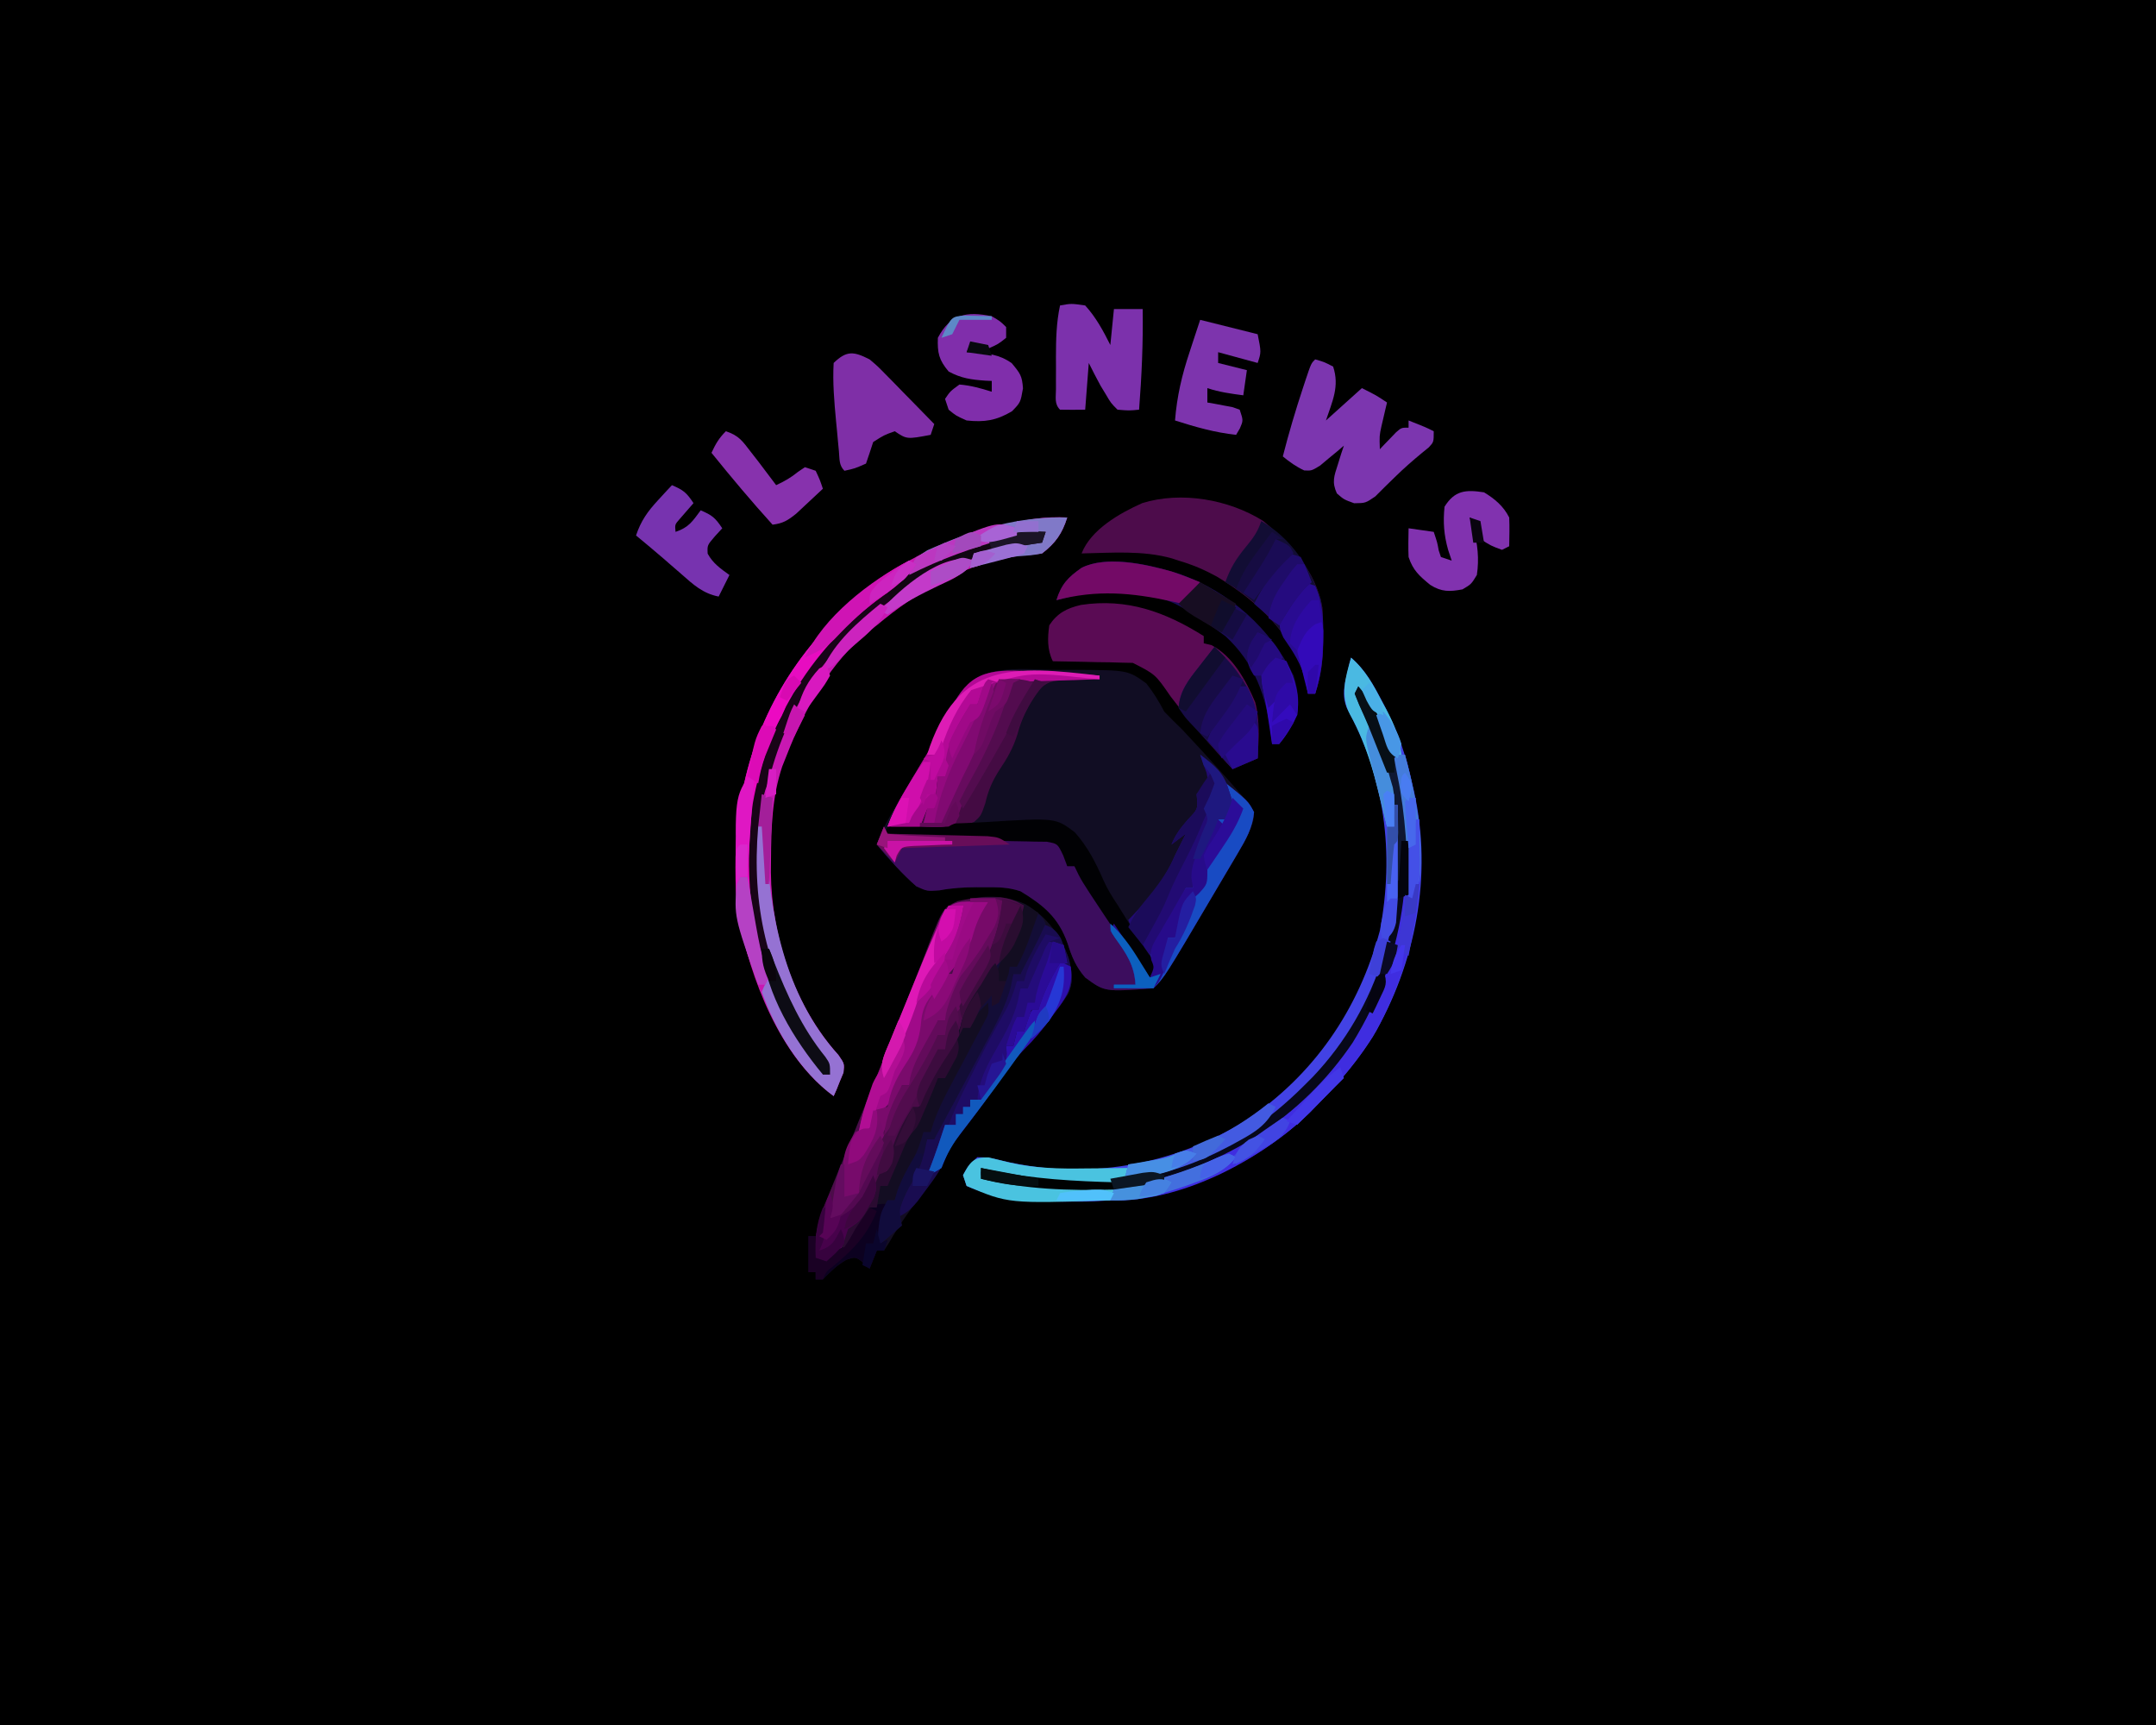 <?xml version="1.0" encoding="UTF-8"?>
<svg version="1.1" xmlns="http://www.w3.org/2000/svg" width="600" height="480">
<path d="M0 0 C198 0 396 0 600 0 C600 158.4 600 316.8 600 480 C402 480 204 480 0 480 C0 321.6 0 163.2 0 0 Z " fill="#000000" transform="translate(0,0)"/>
<path d="M0 0 C3.098 0.118 6.175 0.103 9.275 0.07 C23.436 0.174 23.436 0.174 28.542 3.842 C30.541 6.362 32.041 8.839 33.534 11.681 C35.17 13.378 36.831 15.052 38.534 16.681 C42.264 20.625 45.913 24.638 49.534 28.681 C50.227 29.446 50.227 29.446 50.933 30.226 C52.234 31.675 53.51 33.146 54.784 34.618 C55.532 35.473 56.28 36.328 57.05 37.208 C58.534 39.681 58.534 39.681 58.346 41.939 C57.347 45.315 55.826 47.989 54.034 51.021 C53.68 51.624 53.325 52.228 52.96 52.849 C52.207 54.128 51.45 55.405 50.69 56.679 C49.559 58.577 48.438 60.481 47.32 62.386 C33.652 85.564 33.652 85.564 30.534 88.681 C16.975 89.69 16.975 89.69 11.534 85.681 C8.971 82.719 7.825 79.961 6.659 76.243 C4.118 69.005 0.02 65.629 -6.466 61.681 C-10.024 60.495 -12.902 60.548 -16.653 60.556 C-17.328 60.555 -18.003 60.554 -18.698 60.553 C-22.224 60.572 -25.566 60.771 -29.028 61.431 C-32.466 61.681 -32.466 61.681 -35.466 60.306 C-39.523 56.756 -42.997 52.8 -46.466 48.681 C-45.029 44.795 -43.208 41.369 -41.087 37.814 C-40.074 36.112 -40.074 36.112 -39.042 34.376 C-38.329 33.186 -37.616 31.996 -36.903 30.806 C-35.873 29.078 -34.844 27.349 -33.818 25.618 C-33.118 24.45 -32.406 23.288 -31.684 22.133 C-29.74 18.996 -28.11 15.932 -26.724 12.508 C-21.173 -0.259 -13.112 -0.537 0 0 Z " fill="#110D23" transform="translate(290.466,186.319)"/>
<path d="M0 0 C6.168 3.602 9.808 8.73 12.242 15.348 C12.987 18.843 13.491 21.841 11.826 25.149 C10.62 26.995 9.338 28.748 8 30.5 C7.347 31.398 7.347 31.398 6.682 32.314 C4.642 35.074 2.591 37.534 0.152 39.961 C-2.622 42.748 -4.837 45.777 -7.062 49 C-11.069 54.723 -15.214 60.298 -19.5 65.816 C-21.369 68.308 -21.369 68.308 -22.289 70.906 C-23.61 74.172 -25.533 76.594 -27.688 79.375 C-31.403 84.19 -34.941 89.011 -37.938 94.312 C-38.391 95.014 -38.845 95.715 -39.312 96.438 C-39.972 96.438 -40.633 96.438 -41.312 96.438 C-41.972 98.088 -42.633 99.737 -43.312 101.438 C-43.869 100.901 -44.426 100.365 -45 99.812 C-47.242 98.121 -47.242 98.121 -49.812 99 C-52.448 100.516 -54.21 102.263 -56.312 104.438 C-56.972 104.438 -57.633 104.438 -58.312 104.438 C-58.312 103.778 -58.312 103.118 -58.312 102.438 C-58.972 102.438 -59.633 102.438 -60.312 102.438 C-60.312 99.138 -60.312 95.838 -60.312 92.438 C-59.653 92.438 -58.992 92.438 -58.312 92.438 C-58.151 91.853 -57.99 91.268 -57.823 90.665 C-55.848 83.779 -53.313 77.235 -50.562 70.625 C-49.583 68.246 -48.604 65.867 -47.625 63.488 C-47.365 62.857 -47.105 62.226 -46.836 61.576 C-43.372 53.171 -39.972 44.74 -36.562 36.312 C-35.943 34.781 -35.324 33.25 -34.704 31.719 C-34.253 30.605 -34.253 30.605 -33.794 29.468 C-33.195 27.993 -32.594 26.52 -31.989 25.049 C-30.439 21.27 -28.95 17.482 -27.549 13.646 C-27.108 12.479 -27.108 12.479 -26.658 11.289 C-26.1 9.812 -25.562 8.328 -25.048 6.836 C-24.016 4.154 -23.076 1.947 -20.635 0.319 C-14.038 -2.608 -6.644 -2.953 0 0 Z " fill="#130D22" transform="translate(285.312,251.562)"/>
<path d="M0 0 C3.914 3.433 6.112 7.331 8.5 11.875 C8.896 12.627 9.292 13.378 9.699 14.153 C13.145 20.908 15.374 27.577 17 35 C17.174 35.739 17.349 36.478 17.529 37.24 C22.733 60.639 18.033 84.978 6.016 105.523 C1.675 112.277 -3.38 118.279 -9 124 C-9.81 124.834 -10.619 125.668 -11.453 126.527 C-28.855 143.435 -52.201 151.405 -76.125 151.375 C-78.04 151.374 -78.04 151.374 -79.993 151.372 C-89.201 151.257 -98.483 150.858 -107 147 C-107.33 146.01 -107.66 145.02 -108 144 C-106.5 141.25 -106.5 141.25 -104 139 C-100.875 139.062 -100.875 139.062 -97 140 C-73.589 145.509 -49.931 141.43 -29.457 128.898 C-10.454 116.289 2.118 98.01 8 76 C12.117 54.257 9.376 33.362 -1.16 14.074 C-2.634 10.433 -1.909 7.765 -1 4 C-0.722 2.763 -0.722 2.763 -0.438 1.5 C-0.293 1.005 -0.149 0.51 0 0 Z " fill="#4242E4" transform="translate(376,183)"/>
<path d="M0 0 C-1.406 4.472 -3.266 7.14 -7 10 C-9.07 10.267 -11.144 10.517 -13.227 10.648 C-27.93 12.512 -41.881 20.606 -53 30 C-53.652 30.496 -54.305 30.993 -54.977 31.504 C-65.941 40.219 -72.987 53.148 -78 66 C-78.434 67.088 -78.869 68.176 -79.316 69.297 C-82.153 77.877 -82.377 86.207 -82.438 95.188 C-82.448 96.363 -82.458 97.539 -82.469 98.751 C-82.288 116.755 -75.905 136.03 -63.676 149.574 C-62 152 -62 152 -62.266 154.457 C-62.59 155.234 -62.915 156.012 -63.25 156.812 C-63.565 157.603 -63.879 158.393 -64.203 159.207 C-64.466 159.799 -64.729 160.39 -65 161 C-80 150.024 -88.172 128.34 -91.59 110.686 C-92.265 106.266 -92.34 101.902 -92.312 97.438 C-92.308 96.484 -92.303 95.53 -92.298 94.547 C-91.932 72.105 -84.666 51.223 -70 34 C-69.419 33.274 -68.837 32.549 -68.238 31.801 C-56.139 17.266 -39.192 7.598 -21 3 C-19.872 2.702 -18.744 2.404 -17.582 2.098 C-11.577 0.598 -6.187 -0.364 0 0 Z " fill="#C818B2" transform="translate(297,144)"/>
<path d="M0 0 C0.911 0.004 1.823 0.008 2.762 0.012 C5.378 0.32 7.057 0.987 9.312 2.312 C8.596 8.185 7.299 13.382 2.961 17.598 C0.096 20.535 -1.856 23.622 -3.812 27.188 C-4.146 27.774 -4.48 28.361 -4.824 28.965 C-6.478 31.916 -7.908 34.827 -9.242 37.945 C-10.53 40.945 -11.949 43.559 -13.688 46.312 C-15.516 49.277 -17.137 52.143 -18.438 55.375 C-19.688 58.312 -19.688 58.312 -21.688 59.312 C-24.655 64.022 -26.427 69.213 -27.977 74.527 C-28.688 76.312 -28.688 76.312 -30.688 77.312 C-31.349 78.873 -31.944 80.462 -32.5 82.062 C-34.202 86.55 -36.188 88.997 -39.688 92.312 C-40.366 94.308 -41.034 96.308 -41.688 98.312 C-43.625 100.25 -43.625 100.25 -45.688 101.312 C-46.678 100.983 -47.667 100.653 -48.688 100.312 C-49.115 93.661 -47.801 89.097 -45.172 83.027 C-44.431 81.25 -43.691 79.473 -42.951 77.695 C-42.572 76.798 -42.194 75.901 -41.803 74.977 C-40.089 70.883 -38.46 66.756 -36.828 62.629 C-34.843 57.641 -32.851 52.656 -30.848 47.675 C-30.499 46.809 -30.151 45.942 -29.792 45.049 C-29.093 43.311 -28.394 41.573 -27.694 39.835 C-25.782 35.073 -23.899 30.301 -22.053 25.512 C-21.004 22.797 -19.935 20.089 -18.863 17.383 C-18.143 15.547 -17.45 13.701 -16.757 11.856 C-13.199 2.949 -13.199 2.949 -9.203 1.07 C-6.017 0.383 -3.252 -0.06 0 0 Z " fill="#4B0C49" transform="translate(275.688,249.688)"/>
<path d="M0 0 C7.337 5.87 7.337 5.87 9 9 C8.575 13.407 6.729 16.567 4.5 20.34 C4.145 20.943 3.791 21.547 3.426 22.168 C2.672 23.447 1.916 24.724 1.156 25.998 C0.025 27.896 -1.096 29.8 -2.215 31.705 C-15.883 54.883 -15.883 54.883 -19 58 C-32.56 59.009 -32.56 59.009 -38 55 C-40.563 52.038 -41.71 49.28 -42.875 45.562 C-45.416 38.324 -49.515 34.948 -56 31 C-59.559 29.814 -62.436 29.867 -66.188 29.875 C-66.862 29.874 -67.537 29.873 -68.232 29.872 C-71.758 29.891 -75.101 30.09 -78.562 30.75 C-82 31 -82 31 -85 29.625 C-89.057 26.075 -92.532 22.119 -96 18 C-95.34 16.35 -94.68 14.7 -94 13 C-93.67 13.66 -93.34 14.32 -93 15 C-92.145 15.025 -91.289 15.05 -90.408 15.076 C-82.885 15.299 -75.363 15.537 -67.841 15.8 C-64.056 15.932 -60.271 16.047 -56.484 16.148 C-55.073 16.202 -53.661 16.256 -52.25 16.312 C-50.494 16.369 -50.494 16.369 -48.703 16.426 C-46 17 -46 17 -44.109 18.855 C-43 21 -43 21 -43 24 C-42.34 24 -41.68 24 -41 24 C-39.425 25.945 -37.986 27.885 -36.562 29.938 C-35.914 30.858 -35.914 30.858 -35.252 31.797 C-29.953 39.389 -24.972 47.192 -20 55 C-18.734 52.192 -18.734 52.192 -19.605 50.145 C-20.189 46.975 -18.913 45.428 -17.312 42.688 C-16.759 41.726 -16.206 40.764 -15.637 39.773 C-15.097 38.858 -14.556 37.943 -14 37 C-13.207 35.605 -12.415 34.209 -11.625 32.812 C-11.089 31.884 -10.553 30.956 -10 30 C-9.34 30 -8.68 30 -8 30 C-8.217 28.639 -8.217 28.639 -8.438 27.25 C-8.5 21.173 -4.352 15.808 -1 11 C-0.34 10.67 0.32 10.34 1 10 C1.862 6.769 2.306 4.775 1.062 1.625 C0.712 1.089 0.361 0.552 0 0 Z " fill="#3C0D5E" transform="translate(340,217)"/>
<path d="M0 0 C7.543 6.223 14.728 14.106 16.5 24.062 C16.621 26.659 16.69 29.216 16.688 31.812 C16.688 32.525 16.689 33.238 16.689 33.973 C16.639 39.008 16.086 43.303 14.5 48.062 C13.84 48.062 13.18 48.062 12.5 48.062 C12.294 46.949 12.088 45.835 11.875 44.688 C8.524 31.583 -1.651 22.253 -12.871 15.496 C-16.342 13.603 -19.706 12.158 -23.5 11.062 C-24.114 10.859 -24.727 10.655 -25.359 10.445 C-33.467 8.151 -42.158 8.901 -50.5 9.062 C-47.91 2.408 -39.936 -2.119 -33.625 -4.938 C-22.797 -8.312 -9.533 -5.973 0 0 Z " fill="#4D0C4B" transform="translate(351.5,144.938)"/>
<path d="M0 0 C0 0.66 0 1.32 0 2 C0.701 2.165 1.403 2.33 2.125 2.5 C8.11 5.622 11.737 12.33 14.32 18.414 C15.663 23.522 15.291 28.766 15 34 C12.69 34.99 10.38 35.98 8 37 C1.892 30.508 -3.829 23.854 -9.243 16.773 C-13.466 10.644 -13.466 10.644 -19.749 7.454 C-20.775 7.433 -21.802 7.412 -22.859 7.391 C-23.974 7.358 -25.089 7.326 -26.238 7.293 C-27.977 7.272 -27.977 7.272 -29.75 7.25 C-30.924 7.22 -32.099 7.191 -33.309 7.16 C-36.206 7.089 -39.102 7.037 -42 7 C-43.602 3.795 -43.483 0.477 -43 -3 C-40.768 -6.392 -38.111 -7.76 -34.164 -8.676 C-21.374 -10.592 -10.787 -6.774 0 0 Z " fill="#5A0B54" transform="translate(335,177)"/>
<path d="M0 0 C1.61 0.125 3.22 0.252 4.83 0.381 C6.475 0.456 8.12 0.525 9.766 0.586 C13.775 0.75 17.767 1.008 21.768 1.318 C21.768 1.648 21.768 1.978 21.768 2.318 C20.731 2.333 19.695 2.347 18.627 2.361 C17.257 2.408 15.887 2.456 14.518 2.506 C13.495 2.515 13.495 2.515 12.451 2.523 C8.701 2.687 7.082 3.005 4.385 5.689 C1.967 9.62 0.056 13.204 -1.107 17.693 C-2.275 21.456 -3.844 24.177 -6.014 27.424 C-8.047 30.585 -9.203 33.188 -10.045 36.881 C-11.232 40.318 -11.232 40.318 -13.131 42.021 C-17.748 43.952 -22.098 43.635 -27.045 43.506 C-28.024 43.492 -29.003 43.479 -30.012 43.465 C-32.419 43.43 -34.826 43.38 -37.232 43.318 C-35.925 39.851 -34.406 36.726 -32.51 33.545 C-31.97 32.636 -31.431 31.727 -30.875 30.791 C-30.312 29.851 -29.75 28.912 -29.17 27.943 C-28.634 27.042 -28.099 26.141 -27.547 25.213 C-26.414 23.309 -25.261 21.416 -24.091 19.534 C-22.691 17.111 -21.544 14.826 -20.427 12.28 C-15.621 1.972 -11.367 -0.548 0 0 Z " fill="#440B43" transform="translate(284.232,186.682)"/>
<path d="M0 0 C2.671 1.01 3.807 1.668 5.266 4.172 C5.753 5.448 5.753 5.448 6.25 6.75 C6.585 7.59 6.92 8.431 7.266 9.297 C8.277 13.021 8.95 16.123 7.136 19.707 C5.934 21.557 4.652 23.309 3.312 25.062 C2.66 25.961 2.66 25.961 1.994 26.877 C-0.046 29.636 -2.097 32.096 -4.535 34.523 C-7.309 37.311 -9.524 40.339 -11.75 43.562 C-15.756 49.286 -19.901 54.86 -24.188 60.379 C-26.054 62.868 -26.054 62.868 -26.977 65.453 C-28.311 68.774 -30.234 71.325 -32.375 74.188 C-33.146 75.233 -33.917 76.278 -34.711 77.355 C-36.792 79.76 -38.071 80.91 -41 82 C-39.669 77.553 -38.332 73.312 -35.938 69.312 C-34.135 66.23 -32.999 63.413 -32 60 C-31.34 60 -30.68 60 -30 60 C-29.734 59.139 -29.469 58.278 -29.195 57.39 C-27.997 53.991 -26.549 50.948 -24.883 47.754 C-23.972 46.003 -23.972 46.003 -23.043 44.217 C-22.728 43.616 -22.412 43.015 -22.087 42.396 C-21.131 40.573 -20.18 38.747 -19.23 36.92 C-14.21 27.298 -14.21 27.298 -11.633 22.867 C-9.983 19.971 -8.934 17.192 -8 14 C-7.34 14 -6.68 14 -6 14 C-5.753 13.175 -5.505 12.35 -5.25 11.5 C-3.813 7.476 -1.976 3.78 0 0 Z " fill="#190C50" transform="translate(290,257)"/>
<path d="M0 0 C2.438 0.688 2.438 0.688 5 2 C6.839 7.518 4.774 11.679 3 17 C6.3 14.03 9.6 11.06 13 8 C17 10 17 10 20 12 C19.856 12.603 19.711 13.207 19.562 13.828 C19.377 14.627 19.191 15.427 19 16.25 C18.814 17.039 18.629 17.828 18.438 18.641 C17.878 21.256 17.878 21.256 18 25 C18.41 24.567 18.82 24.134 19.242 23.688 C19.781 23.131 20.32 22.574 20.875 22 C21.409 21.443 21.942 20.886 22.492 20.312 C24 19 24 19 26 19 C26 18.34 26 17.68 26 17 C30.75 18.875 30.75 18.875 33 20 C33 23 33 23 31.637 24.473 C30.993 24.997 30.35 25.522 29.688 26.062 C27.095 28.204 24.634 30.359 22.23 32.715 C21.288 33.634 20.346 34.553 19.375 35.5 C18.496 36.377 17.617 37.253 16.711 38.156 C14 40 14 40 10.852 40.031 C8 39 8 39 6.043 37.297 C4.603 34.127 5.261 32.522 6.312 29.25 C6.618 28.265 6.924 27.28 7.238 26.266 C7.49 25.518 7.741 24.77 8 24 C7.397 24.517 6.793 25.034 6.172 25.566 C5.373 26.225 4.573 26.884 3.75 27.562 C2.567 28.554 2.567 28.554 1.359 29.566 C-1 31 -1 31 -3.047 30.902 C-5.295 29.864 -7.09 28.569 -9 27 C-7.35 20.548 -5.469 14.195 -3.375 7.875 C-3.157 7.212 -2.939 6.548 -2.714 5.865 C-1.124 1.124 -1.124 1.124 0 0 Z " fill="#7C36AF" transform="translate(366,100)"/>
<path d="M0 0 C13.807 5.003 25.043 15.062 31.512 28.223 C32.88 32.723 33.527 37.058 31.465 41.453 C30.237 43.494 29.063 45.413 27.512 47.223 C26.852 47.223 26.192 47.223 25.512 47.223 C25.425 46.4 25.339 45.578 25.25 44.73 C23.893 33.952 20.673 24.721 12.512 17.223 C9.619 15.028 6.612 13.109 3.512 11.223 C2.936 10.829 2.359 10.436 1.766 10.031 C-6.687 4.538 -18.463 4.04 -28.18 5.676 C-30.295 6.139 -32.394 6.673 -34.488 7.223 C-33.135 2.795 -31.255 0.86 -27.488 -1.777 C-19.853 -5.595 -7.806 -2.439 0 0 Z " fill="#1B0C59" transform="translate(328.488,159.777)"/>
<path d="M0 0 C12.991 14.676 14.986 36.744 14.155 55.455 C12.702 79.273 1.535 99.224 -15 116 C-15.969 116.988 -15.969 116.988 -16.957 117.996 C-35.231 135.235 -58.885 140.632 -83.238 140.27 C-90.687 140.028 -97.767 138.764 -105 137 C-105 136.01 -105 135.02 -105 134 C-104.077 134.217 -103.154 134.433 -102.203 134.656 C-77.661 140.043 -52.92 137.029 -31.125 124.188 C-25.196 120.33 -19.997 115.997 -15 111 C-14.229 110.229 -13.458 109.458 -12.664 108.664 C-3.423 98.918 2.954 87.783 7 75 C7.48 73.542 7.48 73.542 7.969 72.055 C13.888 50.187 10.731 27.241 1.199 7.099 C0.413 5.423 -0.301 3.714 -1 2 C-0.67 1.34 -0.34 0.68 0 0 Z " fill="#070819" transform="translate(378,191)"/>
<path d="M0 0 C8.278 4.73 13.554 12.79 16.594 21.75 C17.194 25.074 17.191 28.383 17.188 31.75 C17.188 32.463 17.189 33.176 17.189 33.91 C17.139 38.945 16.586 43.241 15 48 C14.34 48 13.68 48 13 48 C12.691 46.329 12.691 46.329 12.375 44.625 C9.586 33.72 1.647 24.642 -7.562 18.438 C-8.367 17.963 -9.171 17.489 -10 17 C-8.666 13.205 -6.988 10.474 -4.438 7.375 C-2.325 4.802 -1.061 3.183 0 0 Z " fill="#120D34" transform="translate(351,145)"/>
<path d="M0 0 C3.125 -0.562 3.125 -0.562 7 0 C9.985 3.269 12.029 7.059 14 11 C14.33 7.7 14.66 4.4 15 1 C17.64 1 20.28 1 23 1 C23.143 10.394 22.725 19.641 22 29 C19.203 29.266 19.203 29.266 16 29 C14.172 27.172 14.172 27.172 12.75 24.75 C12.27 23.961 11.791 23.172 11.297 22.359 C10.147 20.267 9.068 18.136 8 16 C7.67 20.29 7.34 24.58 7 29 C4.667 29.042 2.333 29.041 0 29 C-1.629 27.371 -1.13 25.545 -1.133 23.301 C-1.134 22.338 -1.135 21.376 -1.137 20.385 C-1.133 19.371 -1.129 18.357 -1.125 17.312 C-1.129 16.318 -1.133 15.323 -1.137 14.299 C-1.13 9.423 -1.028 4.791 0 0 Z " fill="#7C31AC" transform="translate(295,85)"/>
<path d="M0 0 C-0.33 0.99 -0.66 1.98 -1 3 C-1.981 3.147 -2.962 3.294 -3.973 3.445 C-28.153 7.341 -49.025 19.374 -63.57 39.363 C-69.781 48.348 -74.383 58.407 -77 69 C-77.347 69.968 -77.694 70.936 -78.051 71.934 C-79.682 77.638 -79.34 83.619 -79.312 89.5 C-79.307 90.755 -79.301 92.01 -79.295 93.303 C-79.038 112.971 -73.832 130.565 -61.293 146.117 C-60 148 -60 148 -60 151 C-60.66 151 -61.32 151 -62 151 C-79.399 129.987 -85.086 104.531 -82.81 77.761 C-80.454 58.195 -70.391 40.999 -57 27 C-56.386 26.312 -55.773 25.623 -55.141 24.914 C-42.361 11.096 -19.032 -1.523 0 0 Z " fill="#180417" transform="translate(291,148)"/>
<path d="M0 0 C0.66 0 1.32 0 2 0 C9.436 26.592 7.251 52.461 -6.006 76.851 C-10.381 84.33 -15.947 90.838 -22 97 C-22.81 97.834 -23.619 98.668 -24.453 99.527 C-37.693 112.391 -58.92 123.773 -77.77 124.039 C-78.506 124.026 -79.242 124.013 -80 124 C-79.67 123.01 -79.34 122.02 -79 121 C-76.939 120.485 -74.871 119.989 -72.785 119.586 C-48.074 114.387 -26.792 101.148 -12.562 80.125 C1.984 56.351 5.324 31.256 -0.441 4.078 C-0.626 3.062 -0.81 2.047 -1 1 C-0.67 0.67 -0.34 0.34 0 0 Z " fill="#3F2DE0" transform="translate(389,210)"/>
<path d="M0 0 C2.22 1.879 2.22 1.879 4.426 4.133 C5.222 4.938 6.018 5.744 6.838 6.574 C7.655 7.416 8.471 8.258 9.312 9.125 C10.148 9.974 10.984 10.824 11.846 11.699 C13.904 13.793 15.955 15.893 18 18 C17.67 18.99 17.34 19.98 17 21 C10.375 22.25 10.375 22.25 7 20 C4.001 21.082 4.001 21.082 1 23 C0.67 24.011 0.34 25.021 0 26.062 C-0.495 27.517 -0.495 27.517 -1 29 C-4.125 30.375 -4.125 30.375 -7 31 C-8.564 29.436 -8.328 27.76 -8.535 25.59 C-8.622 24.682 -8.709 23.774 -8.799 22.838 C-8.886 21.881 -8.973 20.924 -9.062 19.938 C-9.199 18.542 -9.199 18.542 -9.338 17.119 C-9.842 11.73 -10.306 6.41 -10 1 C-6.329 -2.566 -4.347 -2.194 0 0 Z " fill="#7F2FA7" transform="translate(242,100)"/>
<path d="M0 0 C1.212 0.027 1.212 0.027 2.449 0.055 C3.372 0.089 3.372 0.089 4.312 0.125 C1.454 7.6 -1.989 15.426 -7.688 21.125 C-8.704 23.117 -9.705 25.117 -10.688 27.125 C-11.348 27.785 -12.008 28.445 -12.688 29.125 C-12.77 30.239 -12.852 31.352 -12.938 32.5 C-13.554 38.67 -16.821 43.739 -19.688 49.125 C-20.399 50.665 -21.108 52.207 -21.812 53.75 C-23.794 57.316 -24.293 57.5 -27.688 59.125 C-28.049 60.451 -28.385 61.784 -28.688 63.125 C-30.172 63.62 -30.172 63.62 -31.688 64.125 C-31.044 60.386 -29.996 57.059 -28.605 53.531 C-28.174 52.432 -27.742 51.332 -27.297 50.199 C-26.828 49.019 -26.358 47.84 -25.875 46.625 C-25.392 45.406 -24.908 44.186 -24.41 42.93 C-23.114 39.668 -21.809 36.409 -20.501 33.152 C-19.679 31.104 -18.86 29.056 -18.042 27.007 C-16.696 23.645 -15.339 20.288 -13.973 16.934 C-13.451 15.648 -12.932 14.361 -12.415 13.073 C-11.692 11.272 -10.956 9.475 -10.219 7.68 C-9.593 6.14 -9.593 6.14 -8.955 4.57 C-6.789 0.393 -4.39 -0.127 0 0 Z " fill="#A00A89" transform="translate(270.688,250.875)"/>
<path d="M0 0 C5.28 1.32 10.56 2.64 16 4 C17 9 17 9 16 12 C12.37 11.01 8.74 10.02 5 9 C5 9.99 5 10.98 5 12 C7.64 12.66 10.28 13.32 13 14 C12.67 16.31 12.34 18.62 12 21 C8.531 20.542 5.326 20.109 2 19 C2 20.32 2 21.64 2 23 C2.957 23.164 2.957 23.164 3.934 23.332 C5.173 23.57 5.173 23.57 6.438 23.812 C7.261 23.963 8.085 24.114 8.934 24.27 C9.616 24.511 10.297 24.752 11 25 C12 28 12 28 11.062 30.188 C10.537 31.085 10.537 31.085 10 32 C4.087 31.357 -1.342 29.81 -7 28 C-6.462 21.255 -5.079 15.342 -2.938 8.938 C-2.515 7.639 -2.515 7.639 -2.084 6.314 C-1.397 4.207 -0.7 2.103 0 0 Z " fill="#7D34AD" transform="translate(334,89)"/>
<path d="M0 0 C2.937 2.834 5.567 5.505 7.688 9 C8.083 9.639 8.479 10.279 8.887 10.938 C11.482 15.746 12.236 19.311 12.125 24.812 C12.107 25.974 12.089 27.135 12.07 28.332 C12.047 29.212 12.024 30.093 12 31 C8.535 32.485 8.535 32.485 5 34 C2.511 31.284 0.029 28.564 -2.438 25.828 C-3.878 24.239 -5.328 22.658 -6.812 21.109 C-8.188 19.625 -8.188 19.625 -10 17 C-9.79 12.296 -7.257 9.241 -4.438 5.688 C-4.013 5.138 -3.588 4.588 -3.15 4.021 C-2.108 2.675 -1.055 1.337 0 0 Z " fill="#170C46" transform="translate(338,180)"/>
<path d="M0 0 C2.309 1.348 2.309 1.348 4 3 C4 3.99 4 4.98 4 6 C1.812 7.75 1.812 7.75 -1 9 C-3.812 8.688 -3.812 8.688 -6 8 C-6.33 8.66 -6.66 9.32 -7 10 C-6.42 10.014 -5.84 10.028 -5.242 10.043 C-1.172 10.291 2.185 10.649 5.562 13.062 C7.943 15.932 8.441 16.579 8.688 20.062 C8 24 8 24 5.625 26.438 C1.328 28.996 -2.015 29.544 -7 29 C-9.938 27.688 -9.938 27.688 -12 26 C-12.33 25.01 -12.66 24.02 -13 23 C-11.562 20.875 -11.562 20.875 -9 19 C-5.872 19.248 -2.985 20.056 0 21 C0 20.01 0 19.02 0 18 C-0.888 17.961 -0.888 17.961 -1.793 17.922 C-5.715 17.64 -8.503 17.269 -12 15.375 C-14.72 12.145 -15.145 10.213 -15 6 C-11.562 -0.52 -7.111 -1.492 0 0 Z " fill="#802EAB" transform="translate(276,88)"/>
<path d="M0 0 C7.337 5.87 7.337 5.87 9 9 C8.575 13.407 6.729 16.567 4.5 20.34 C4.145 20.943 3.791 21.547 3.426 22.168 C2.672 23.447 1.916 24.724 1.156 25.998 C0.025 27.896 -1.096 29.8 -2.215 31.705 C-15.883 54.883 -15.883 54.883 -19 58 C-20.853 58.072 -22.708 58.084 -24.562 58.062 C-25.574 58.053 -26.586 58.044 -27.629 58.035 C-28.803 58.018 -28.803 58.018 -30 58 C-30 57.67 -30 57.34 -30 57 C-28.02 57 -26.04 57 -24 57 C-24.316 50.835 -27.492 46.827 -31 42 C-30.67 41.34 -30.34 40.68 -30 40 C-25.05 47.425 -25.05 47.425 -20 55 C-18.734 52.192 -18.734 52.192 -19.605 50.145 C-20.189 46.975 -18.913 45.428 -17.312 42.688 C-16.483 41.245 -16.483 41.245 -15.637 39.773 C-15.097 38.858 -14.556 37.943 -14 37 C-13.207 35.605 -12.415 34.209 -11.625 32.812 C-11.089 31.884 -10.553 30.956 -10 30 C-9.34 30 -8.68 30 -8 30 C-8.144 29.093 -8.289 28.185 -8.438 27.25 C-8.5 21.173 -4.352 15.808 -1 11 C-0.34 10.67 0.32 10.34 1 10 C1.862 6.769 2.306 4.775 1.062 1.625 C0.712 1.089 0.361 0.552 0 0 Z " fill="#184BC3" transform="translate(340,217)"/>
<path d="M0 0 C2.969 1.796 5.424 3.848 7 7 C7.134 9.672 7.043 12.323 7 15 C6.01 15.495 6.01 15.495 5 16 C1.938 14.875 1.938 14.875 -1 13 C-1.75 10.375 -1.75 10.375 -2 8 C-2.66 7.67 -3.32 7.34 -4 7 C-3.67 7.969 -3.34 8.939 -3 9.938 C-1.779 14.29 -1.315 18.51 -2 23 C-3.562 25.562 -3.562 25.562 -6 27 C-9.581 27.676 -11.836 27.735 -14.973 25.754 C-17.984 23.274 -19.745 21.764 -21 18 C-21.128 15.326 -21.044 12.679 -21 10 C-18.69 10.33 -16.38 10.66 -14 11 C-13 14 -13 14 -12.625 16.125 C-12.419 16.744 -12.213 17.363 -12 18 C-11.01 18.33 -10.02 18.66 -9 19 C-9.33 18.01 -9.66 17.02 -10 16 C-11.173 11.809 -11.428 8.351 -11 4 C-8.159 -0.546 -5.114 -0.794 0 0 Z " fill="#8132AF" transform="translate(413,137)"/>
<path d="M0 0 C0.66 0.33 1.32 0.66 2 1 C-0.682 4.62 -3.259 7.074 -7 9.562 C-26.495 23.502 -39.351 44.03 -43.531 67.719 C-45.454 82.841 -44.968 98.829 -39.836 113.277 C-39 116 -39 116 -40 118 C-40.66 118 -41.32 118 -42 118 C-42.633 116.211 -43.256 114.419 -43.875 112.625 C-44.223 111.627 -44.571 110.63 -44.93 109.602 C-47.329 101.529 -48.365 93.853 -48.312 85.438 C-48.308 84.484 -48.303 83.53 -48.298 82.547 C-47.932 60.105 -40.666 39.223 -26 22 C-25.419 21.274 -24.837 20.549 -24.238 19.801 C-17.734 11.987 -9.075 4.672 0 0 Z " fill="#E70CC0" transform="translate(253,156)"/>
<path d="M0 0 C4.031 3.067 6.551 4.994 8 10 C8.33 10.99 8.66 11.98 9 13 C8.062 15.688 8.062 15.688 7 18 C6.34 18 5.68 18 5 18 C4.753 18.681 4.505 19.361 4.25 20.062 C3 23 3 23 0.938 26.375 C-1.162 29.926 -1.666 32.911 -2 37 C-2.66 37 -3.32 37 -4 37 C-4.268 37.721 -4.536 38.441 -4.812 39.184 C-6 42 -7.394 44.465 -9 47.062 C-10.805 49.992 -12.51 52.897 -14 56 C-16.764 52.776 -18.521 49.965 -20 46 C-19.397 45.371 -18.793 44.742 -18.172 44.094 C-13.414 38.998 -9.713 34.413 -7 28 C-6 26 -5 24 -4 22 C-5.32 22.99 -6.64 23.98 -8 25 C-6.79 22.14 -5.46 20.382 -3.375 18 C-0.586 15.115 -0.586 15.115 -1 11 C-0.484 10.34 0.031 9.68 0.562 9 C2.251 7.126 2.251 7.126 1.75 4.938 C1.502 4.298 1.255 3.659 1 3 C0.67 2.01 0.34 1.02 0 0 Z " fill="#220B73" transform="translate(334,210)"/>
<path d="M0 0 C4.875 2.75 4.875 2.75 6 5 C4.925 7.443 3.802 9.768 2.562 12.125 C2.224 12.784 1.886 13.442 1.537 14.121 C0.699 15.751 -0.15 17.376 -1 19 C-1.66 19 -2.32 19 -3 19 C-3.202 20.069 -3.405 21.137 -3.613 22.238 C-5.144 28.342 -8.232 33.674 -11.188 39.188 C-11.771 40.292 -12.355 41.397 -12.956 42.535 C-14.628 45.695 -16.312 48.849 -18 52 C-18.427 52.8 -18.854 53.6 -19.294 54.425 C-21.18 57.959 -23.078 61.485 -25 65 C-25.66 65 -26.32 65 -27 65 C-27.247 66.176 -27.495 67.351 -27.75 68.562 C-28.488 71.553 -29.417 73.984 -31 76.625 C-32.861 79.766 -34.117 82.468 -35 86 C-34.67 86.99 -34.34 87.98 -34 89 C-36.31 90.98 -38.62 92.96 -41 95 C-40.196 85.893 -40.196 85.893 -38 82 C-37.34 82 -36.68 82 -36 82 C-35.752 81.154 -35.505 80.309 -35.25 79.438 C-34.085 76.233 -32.686 73.65 -30.953 70.746 C-29.604 68.274 -28.789 65.695 -28 63 C-27.34 63 -26.68 63 -26 63 C-25.737 62.142 -25.474 61.283 -25.204 60.399 C-23.976 56.931 -22.472 53.858 -20.742 50.613 C-20.111 49.416 -19.479 48.219 -18.848 47.021 C-17.858 45.157 -16.865 43.294 -15.872 41.432 C-14.907 39.62 -13.949 37.805 -12.992 35.988 C-12.418 34.911 -11.845 33.834 -11.253 32.724 C-9.791 30.046 -9.791 30.046 -10 27 C-12.526 29.363 -13.888 30.665 -15 34 C-15.66 34 -16.32 34 -17 34 C-17.33 34.66 -17.66 35.32 -18 36 C-17.568 30.237 -15.115 26.658 -12 22 C-11.484 21.093 -10.969 20.185 -10.438 19.25 C-9 17 -9 17 -7.062 15.25 C-3.218 11.056 -1.239 5.508 0 0 Z " fill="#130D37" transform="translate(285,252)"/>
<path d="M0 0 C3.161 1.37 3.993 1.989 6 5 C4.047 7.246 4.047 7.246 2.094 9.492 C0.804 10.959 0.804 10.959 1 13 C4.688 11.771 5.724 10.061 8 7 C11.161 8.37 11.993 8.989 14 12 C13.319 12.742 12.639 13.485 11.938 14.25 C9.819 16.721 9.819 16.721 9.938 19.062 C11.427 21.778 13.511 23.213 16 25 C15 27 14 29 13 31 C8.581 30.135 5.924 27.662 2.625 24.75 C1.513 23.786 0.401 22.823 -0.711 21.859 C-1.252 21.387 -1.793 20.914 -2.351 20.428 C-4.869 18.247 -7.434 16.124 -10 14 C-8.628 9.935 -6.779 7.326 -3.875 4.188 C-3.151 3.397 -2.426 2.607 -1.68 1.793 C-1.125 1.201 -0.571 0.61 0 0 Z " fill="#7733AF" transform="translate(187,135)"/>
<path d="M0 0 C2.31 0 4.62 0 7 0 C8.106 3.343 8.148 4.672 6.672 7.938 C6.038 8.948 5.403 9.959 4.75 11 C4.126 12.011 3.502 13.021 2.859 14.062 C2.246 15.032 1.632 16.001 1 17 C-2.334 22.411 -4.674 28.096 -7 34 C-7.66 34 -8.32 34 -9 34 C-9.266 34.684 -9.531 35.369 -9.805 36.074 C-11.15 39.368 -12.626 42.585 -14.125 45.812 C-14.664 46.974 -15.203 48.135 -15.758 49.332 C-16.168 50.212 -16.578 51.093 -17 52 C-17.66 52 -18.32 52 -19 52 C-19.247 52.804 -19.495 53.609 -19.75 54.438 C-22.215 61.464 -25.477 68.062 -28.949 74.641 C-30.129 76.983 -30.129 76.983 -30.332 79.672 C-30.663 80.824 -30.663 80.824 -31 82 C-33.562 83.312 -33.562 83.312 -36 84 C-35.362 70.603 -35.362 70.603 -32 65 C-29.812 64.062 -29.812 64.062 -28 64 C-27.67 62.35 -27.34 60.7 -27 59 C-25.02 58.505 -25.02 58.505 -23 58 C-22.773 57.01 -22.546 56.02 -22.312 55 C-21.229 51.148 -19.342 48.167 -17.172 44.836 C-14.887 41.256 -13.983 38.176 -13.625 34 C-13.209 29.972 -11.754 28.005 -9 25 C-8.291 23.689 -7.605 22.362 -7 21 C-6.34 21 -5.68 21 -5 21 C-4.732 20.093 -4.464 19.185 -4.188 18.25 C-3.072 15.198 -1.926 13.543 0 11 C1.02 8.675 2.021 6.342 3 4 C3.66 3.01 4.32 2.02 5 1 C3.35 1 1.7 1 0 1 C0 0.67 0 0.34 0 0 Z " fill="#7A0B6C" transform="translate(270,250)"/>
<path d="M0 0 C6.917 -0.434 13.83 -0.73 20.758 -0.934 C23.109 -1.019 25.46 -1.135 27.808 -1.282 C46.756 -2.444 46.756 -2.444 52.102 1.583 C55.674 5.568 57.973 10.09 60.097 14.969 C61.207 17.465 62.601 19.684 64.121 21.949 C64.895 23.194 65.667 24.44 66.438 25.688 C67.227 26.963 68.017 28.238 68.809 29.512 C69.172 30.098 69.535 30.684 69.909 31.288 C70.997 32.995 72.143 34.649 73.301 36.309 C75 39 75 39 74.75 41.375 C74.379 42.179 74.379 42.179 74 43 C70.896 40.081 68.534 37.047 66.18 33.5 C65.48 32.448 64.78 31.396 64.059 30.312 C63.338 29.219 62.617 28.126 61.875 27 C61.147 25.907 60.418 24.814 59.668 23.688 C53.806 14.846 53.806 14.846 52 11 C51.34 11 50.68 11 50 11 C49.633 10.027 49.265 9.054 48.887 8.051 C47.331 4.772 47.331 4.772 44.332 4.23 C43.171 4.216 42.009 4.202 40.812 4.188 C40.157 4.17 39.502 4.153 38.826 4.135 C37.23 4.095 35.634 4.067 34.038 4.049 C30.298 3.989 26.562 3.863 22.824 3.734 C14.883 3.464 6.942 3.225 -1 3 C-0.67 2.01 -0.34 1.02 0 0 Z " fill="#010104" transform="translate(247,230)"/>
<path d="M0 0 C0.33 0 0.66 0 1 0 C1.037 1.042 1.075 2.083 1.113 3.156 C2.043 24.918 6.17 47.831 21.32 64.562 C23 67 23 67 22.734 69.457 C22.41 70.234 22.085 71.012 21.75 71.812 C21.435 72.603 21.121 73.393 20.797 74.207 C20.534 74.799 20.271 75.39 20 76 C10.695 69.191 3.803 57.823 0 47 C0.932 44.806 0.932 44.806 2 43 C2.58 44.134 3.16 45.269 3.758 46.438 C7.716 54.093 11.616 61.235 17 68 C17 68.66 17 69.32 17 70 C17.66 70 18.32 70 19 70 C17.119 66.63 15.203 63.319 13.129 60.062 C1.367 41.564 -2.858 22.849 -1 1 C-0.67 0.67 -0.34 0.34 0 0 Z " fill="#9572D3" transform="translate(212,229)"/>
<path d="M0 0 C3.713 1.238 4.628 2.744 7 5.812 C7.681 6.685 8.361 7.558 9.062 8.457 C10.719 10.631 12.366 12.81 14 15 C16.277 13.943 18.11 12.91 20.062 11.312 C20.702 10.879 21.341 10.446 22 10 C22.99 10.33 23.98 10.66 25 11 C26.188 13.562 26.188 13.562 27 16 C25.425 17.488 23.84 18.965 22.25 20.438 C21.368 21.261 20.487 22.085 19.578 22.934 C17.211 24.831 15.949 25.621 13 26 C7.115 19.505 1.506 12.819 -4 6 C-2.848 3.532 -1.952 1.952 0 0 Z " fill="#8732AD" transform="translate(202,120)"/>
<path d="M0 0 C1.61 0.125 3.22 0.252 4.83 0.381 C6.475 0.456 8.12 0.525 9.766 0.586 C13.775 0.75 17.767 1.008 21.768 1.318 C21.768 1.648 21.768 1.978 21.768 2.318 C6.423 2.813 6.423 2.813 -9.232 3.318 C-10.222 5.298 -11.212 7.278 -12.232 9.318 C-13.222 9.813 -13.222 9.813 -14.232 10.318 C-17.967 16.351 -20 22.373 -21.232 29.318 C-21.892 29.318 -22.552 29.318 -23.232 29.318 C-23.562 32.288 -23.892 35.258 -24.232 38.318 C-24.892 38.318 -25.552 38.318 -26.232 38.318 C-27.222 40.793 -27.222 40.793 -28.232 43.318 C-31.202 43.318 -34.172 43.318 -37.232 43.318 C-35.925 39.851 -34.406 36.726 -32.51 33.545 C-31.97 32.636 -31.431 31.727 -30.875 30.791 C-30.312 29.851 -29.75 28.912 -29.17 27.943 C-28.634 27.042 -28.099 26.141 -27.547 25.213 C-26.414 23.309 -25.261 21.416 -24.091 19.534 C-22.691 17.111 -21.544 14.826 -20.427 12.28 C-15.621 1.972 -11.367 -0.548 0 0 Z " fill="#B30996" transform="translate(284.232,186.682)"/>
<path d="M0 0 C1.994 0.483 3.989 0.966 5.979 1.462 C13.028 3.062 19.796 3.171 27 3.062 C28.147 3.053 29.295 3.044 30.477 3.035 C33.276 3.012 36.076 2.979 38.875 2.938 C38.545 3.928 38.215 4.918 37.875 5.938 C26.099 10.353 9.712 6.715 -2.125 3.938 C-2.125 4.268 -2.125 4.598 -2.125 4.938 C10.193 7.708 22.267 8.605 34.875 8.938 C34.545 9.928 34.215 10.918 33.875 11.938 C5.486 12.862 5.486 12.862 -6.125 7.938 C-6.455 6.947 -6.785 5.957 -7.125 4.938 C-5.126 1.273 -4.297 -0.086 0 0 Z " fill="#4AC3E0" transform="translate(275.125,322.062)"/>
<path d="M0 0 C2.719 0.909 5.343 1.917 8 3 C6.35 4.98 4.7 6.96 3 9 C2.045 8.783 1.09 8.567 0.105 8.344 C-11.105 5.891 -20.751 5.049 -32 8 C-30.647 3.573 -28.767 1.637 -25 -1 C-18.138 -4.431 -7.15 -2.003 0 0 Z " fill="#730A66" transform="translate(326,159)"/>
<path d="M0 0 C1.32 0.66 2.64 1.32 4 2 C4.67 7.848 2.703 10.624 -0.688 15.062 C-1.34 15.961 -1.34 15.961 -2.006 16.877 C-4.046 19.636 -6.097 22.096 -8.535 24.523 C-11.309 27.311 -13.524 30.339 -15.75 33.562 C-19.756 39.286 -23.901 44.86 -28.188 50.379 C-29.914 52.876 -30.895 55.194 -32 58 C-34.125 59.312 -34.125 59.312 -36 60 C-35.732 59.361 -35.464 58.721 -35.188 58.062 C-33.646 54.088 -32.324 50.051 -31 46 C-30.01 46 -29.02 46 -28 46 C-28 45.01 -28 44.02 -28 43 C-27.34 43 -26.68 43 -26 43 C-26 42.34 -26 41.68 -26 41 C-25.34 41 -24.68 41 -24 41 C-24 40.34 -24 39.68 -24 39 C-23.01 39 -22.02 39 -21 39 C-20.753 38.464 -20.505 37.928 -20.25 37.375 C-19 35 -19 35 -16.938 32.062 C-15.12 29.19 -14.391 27.327 -14 24 C-13.34 24 -12.68 24 -12 24 C-11.67 22.68 -11.34 21.36 -11 20 C-10.34 20 -9.68 20 -9 20 C-8.711 19.031 -8.422 18.061 -8.125 17.062 C-7 14 -7 14 -5 13 C-4.291 11.015 -3.633 9.011 -3 7 C-2.044 4.645 -1.024 2.327 0 0 Z " fill="#2E0FAC" transform="translate(294,267)"/>
<path d="M0 0 C-1.406 4.472 -3.266 7.14 -7 10 C-9.164 10.479 -11.23 10.631 -13.441 10.754 C-18.096 11.202 -22.53 12.672 -27 14 C-26.67 12.68 -26.34 11.36 -26 10 C-14.294 6.944 -14.294 6.944 -9.812 6.438 C-8.42 6.221 -8.42 6.221 -7 6 C-6.67 5.34 -6.34 4.68 -6 4 C-16.213 5.613 -25.459 7.853 -35 12 C-35.926 12.4 -36.851 12.799 -37.805 13.211 C-39.879 14.122 -41.944 15.049 -44 16 C-43.077 12.261 -42.277 11.17 -38.938 9.121 C-37.635 8.537 -36.322 7.977 -35 7.438 C-34.298 7.142 -33.596 6.846 -32.873 6.541 C-22.361 2.309 -11.347 -0.319 0 0 Z " fill="#8079C8" transform="translate(297,144)"/>
<path d="M0 0 C4.071 3.522 6.237 7.677 8.688 12.375 C9.09 13.117 9.493 13.86 9.908 14.625 C12.087 18.756 13.558 22.275 14 27 C13.01 27 12.02 27 11 27 C10.602 26.024 10.203 25.048 9.793 24.043 C9.258 22.758 8.723 21.473 8.188 20.188 C7.926 19.545 7.665 18.902 7.396 18.24 C5.984 14.874 4.674 12.465 2 10 C2.232 10.528 2.464 11.057 2.703 11.601 C3.768 14.043 4.822 16.49 5.875 18.938 C6.24 19.768 6.605 20.599 6.98 21.455 C10.668 30.07 12.297 37.641 12 47 C11.34 47 10.68 47 10 47 C9.636 45.459 9.636 45.459 9.266 43.887 C6.935 34.18 4.62 24.577 -0.312 15.812 C-3.094 10.521 -1.622 5.563 0 0 Z " fill="#4AB9E2" transform="translate(376,183)"/>
<path d="M0 0 C0.99 0.33 1.98 0.66 3 1 C5.078 5.558 5.315 9.943 5.25 14.875 C5.246 15.579 5.242 16.283 5.238 17.008 C5.155 21.988 4.57 26.291 3 31 C2.34 31 1.68 31 1 31 C0.794 29.886 0.588 28.773 0.375 27.625 C-0.755 22.911 -3.125 19.353 -5.855 15.395 C-7.3 12.371 -7.1 11.132 -6 8 C-4.59 5.762 -4.59 5.762 -2.938 3.688 C-2.39 2.99 -1.842 2.293 -1.277 1.574 C-0.645 0.795 -0.645 0.795 0 0 Z " fill="#290B91" transform="translate(363,162)"/>
<path d="M0 0 C1.32 0.33 2.64 0.66 4 1 C4.33 2.65 4.66 4.3 5 6 C4.34 6 3.68 6 3 6 C0.43 10.284 -1.587 14.173 -3 19 C-3.66 19 -4.32 19 -5 19 C-5.66 20.98 -6.32 22.96 -7 25 C-7.66 25 -8.32 25 -9 25 C-9.33 26.32 -9.66 27.64 -10 29 C-10.66 29 -11.32 29 -12 29 C-11.929 29.715 -11.858 30.431 -11.785 31.168 C-12.059 34.773 -13.309 36.421 -15.438 39.312 C-16.076 40.196 -16.714 41.079 -17.371 41.988 C-17.909 42.652 -18.446 43.316 -19 44 C-19.33 44 -19.66 44 -20 44 C-20.785 37.8 -18.066 33.71 -15.125 28.5 C-10.948 21.025 -10.948 21.025 -8 13 C-7.34 13 -6.68 13 -6 13 C-5.818 12.397 -5.636 11.793 -5.449 11.172 C-2.953 3.234 -2.953 3.234 0 0 Z " fill="#240C7B" transform="translate(292,262)"/>
<path d="M0 0 C0.66 0 1.32 0 2 0 C5.651 6.542 5.299 12.639 5 20 C2.69 20.99 0.38 21.98 -2 23 C-4.31 20.36 -6.62 17.72 -9 15 C-7.616 11.16 -5.837 8.029 -3.5 4.688 C-2.892 3.804 -2.283 2.921 -1.656 2.012 C-1.11 1.348 -0.563 0.684 0 0 Z " fill="#200C6D" transform="translate(345,191)"/>
<path d="M0 0 C0.99 0.33 1.98 0.66 3 1 C1.903 4.211 0.796 7.418 -0.312 10.625 C-0.621 11.529 -0.93 12.432 -1.248 13.363 C-2.89 18.1 -4.654 22.558 -7 27 C-8.071 29.288 -9.133 31.579 -10.188 33.875 C-10.717 35.027 -11.247 36.18 -11.793 37.367 C-12.39 38.67 -12.39 38.67 -13 40 C-14.65 40 -16.3 40 -18 40 C-17.67 38.68 -17.34 37.36 -17 36 C-16.34 36 -15.68 36 -15 36 C-14.505 31.545 -14.505 31.545 -14 27 C-13.34 27 -12.68 27 -12 27 C-11.959 25.742 -11.918 24.484 -11.875 23.188 C-11.236 17.014 -8.186 12.212 -5 7 C-4.34 7 -3.68 7 -3 7 C-2.691 6.031 -2.381 5.061 -2.062 4.062 C-1 1 -1 1 0 0 Z " fill="#93097F" transform="translate(275,189)"/>
<path d="M0 0 C1.485 0.495 1.485 0.495 3 1 C1.394 12.534 -3.697 24.697 -12 33 C-13.19 35.599 -13.19 35.599 -14 38 C-14.66 38 -15.32 38 -16 38 C-16.282 38.727 -16.565 39.454 -16.855 40.203 C-20.515 49.147 -25.064 58.348 -31 66 C-30.465 60.652 -28.533 56.642 -26 52 C-25.34 52 -24.68 52 -24 52 C-23.908 51.316 -23.817 50.631 -23.723 49.926 C-22.827 46.299 -21.25 43.45 -19.438 40.188 C-18.943 39.291 -18.943 39.291 -18.439 38.377 C-17.632 36.915 -16.817 35.457 -16 34 C-15.34 34 -14.68 34 -14 34 C-13.918 33.361 -13.835 32.721 -13.75 32.062 C-11.752 23.902 -7.311 17.13 -2.707 10.211 C-0.851 6.72 -0.33 3.914 0 0 Z " fill="#630B5B" transform="translate(277,250)"/>
<path d="M0 0 C1.454 0.031 1.454 0.031 2.938 0.062 C1.948 0.557 1.948 0.557 0.938 1.062 C0.201 3.003 0.201 3.003 -0.375 5.375 C-3.037 14.718 -7.009 23.201 -11.777 31.641 C-13.22 34.36 -14.137 37.133 -15.062 40.062 C-18.277 41.67 -21.499 41.12 -25.062 41.062 C-25.062 40.733 -25.062 40.403 -25.062 40.062 C-23.082 40.062 -21.102 40.062 -19.062 40.062 C-18.98 39.403 -18.898 38.742 -18.812 38.062 C-18.004 34.83 -16.75 32.286 -15.23 29.34 C-11.335 21.744 -8.252 14.05 -5.674 5.926 C-3.811 0.078 -3.811 0.078 0 0 Z " fill="#670B5E" transform="translate(281.062,188.938)"/>
<path d="M0 0 C1.109 1.723 1.109 1.723 2 4 C1.391 6.184 1.391 6.184 0.25 8.438 C-0.881 10.728 -1.988 12.968 -2.922 15.348 C-4.525 19.291 -6.5 23.041 -8.434 26.828 C-9.727 29.381 -10.966 31.914 -12.023 34.574 C-13.183 37.454 -14.62 40.098 -16.125 42.812 C-16.664 43.788 -17.203 44.764 -17.758 45.77 C-18.168 46.506 -18.578 47.242 -19 48 C-20.32 46.35 -21.64 44.7 -23 43 C-21.481 39.584 -19.456 36.986 -17.062 34.125 C-14.159 30.551 -11.835 27.25 -10 23 C-9 21 -8 19 -7 17 C-8.32 17.99 -9.64 18.98 -11 20 C-9.79 17.14 -8.46 15.382 -6.375 13 C-3.586 10.115 -3.586 10.115 -4 6 C-2 2.75 -2 2.75 0 0 Z " fill="#1B0B5A" transform="translate(337,215)"/>
<path d="M0 0 C0.66 0.66 1.32 1.32 2 2 C1.639 2.485 1.278 2.969 0.906 3.469 C-1.623 7.122 -3.346 9.651 -3 14.188 C-3 18 -3 18 -5.312 20.562 C-6.199 21.367 -7.086 22.171 -8 23 C-9.746 26.174 -10.856 29.569 -12 33 C-12.66 33 -13.32 33 -14 33 C-13.938 33.846 -13.876 34.691 -13.812 35.562 C-14.033 39.599 -15.014 44.014 -18 47 C-19.853 47.072 -21.708 47.084 -23.562 47.062 C-24.574 47.053 -25.586 47.044 -26.629 47.035 C-27.803 47.018 -27.803 47.018 -29 47 C-29 46.67 -29 46.34 -29 46 C-27.02 46 -25.04 46 -23 46 C-23.316 39.835 -26.492 35.827 -30 31 C-29.67 30.34 -29.34 29.68 -29 29 C-24.05 36.425 -24.05 36.425 -19 44 C-17.734 41.192 -17.734 41.192 -18.605 39.145 C-19.189 35.975 -17.913 34.428 -16.312 31.688 C-15.759 30.726 -15.206 29.764 -14.637 28.773 C-14.097 27.858 -13.556 26.943 -13 26 C-12.207 24.605 -11.415 23.209 -10.625 21.812 C-10.089 20.884 -9.553 19.956 -9 19 C-8.34 19 -7.68 19 -7 19 C-7.144 18.093 -7.289 17.185 -7.438 16.25 C-7.526 10.132 -3.184 4.946 0 0 Z " fill="#270B8A" transform="translate(339,228)"/>
<path d="M0 0 C-0.66 3.63 -1.32 7.26 -2 11 C-1.34 10.67 -0.68 10.34 0 10 C-0.33 10.99 -0.66 11.98 -1 13 C-1.66 13 -2.32 13 -3 13 C-3.66 14.65 -4.32 16.3 -5 18 C-5.557 17.464 -6.114 16.927 -6.688 16.375 C-8.93 14.683 -8.93 14.683 -11.5 15.562 C-14.136 17.078 -15.898 18.825 -18 21 C-18.66 21 -19.32 21 -20 21 C-20 20.34 -20 19.68 -20 19 C-20.66 19 -21.32 19 -22 19 C-22 15.7 -22 12.4 -22 9 C-21.34 9 -20.68 9 -20 9 C-19.67 10.98 -19.34 12.96 -19 15 C-18.402 14.691 -17.804 14.381 -17.188 14.062 C-15 13 -15 13 -12 12 C-10.48 9.746 -10.48 9.746 -9 7 C-4.692 0 -4.692 0 0 0 Z " fill="#0C0120" transform="translate(247,335)"/>
<path d="M0 0 C1.891 0.277 1.891 0.277 4 1 C5.75 4.562 5.75 4.562 7 8 C6.443 8.495 5.886 8.99 5.312 9.5 C2.315 12.74 0.271 16.215 -2 20 C-4.31 18.02 -6.62 16.04 -9 14 C-7.312 10.624 -5.55 7.811 -3.375 4.75 C-2.743 3.858 -2.112 2.966 -1.461 2.047 C-0.738 1.034 -0.738 1.034 0 0 Z " fill="#1F0C69" transform="translate(358,154)"/>
<path d="M0 0 C0.99 0.33 1.98 0.66 3 1 C5.376 6.105 6.813 10.311 6 16 C4.624 18.89 3.087 21.565 1 24 C0.34 24 -0.32 24 -1 24 C-1.133 23.131 -1.266 22.262 -1.402 21.367 C-1.667 19.639 -1.667 19.639 -1.938 17.875 C-2.112 16.738 -2.286 15.601 -2.465 14.43 C-2.814 12.193 -3.219 9.965 -3.688 7.75 C-4 5 -4 5 -2.062 2.125 C-1.042 1.073 -1.042 1.073 0 0 Z " fill="#340BBD" transform="translate(355,183)"/>
<path d="M0 0 C1.32 0 2.64 0 4 0 C2.713 8.11 -0.312 13.576 -5.547 19.855 C-7.41 22.605 -8.279 25.346 -9.312 28.5 C-11.657 35.319 -14.606 41.631 -18 48 C-19.426 43.723 -17.614 40.866 -15.957 36.895 C-15.632 36.096 -15.307 35.298 -14.973 34.476 C-14.282 32.784 -13.586 31.094 -12.886 29.405 C-11.825 26.844 -10.778 24.277 -9.732 21.709 C-9.058 20.062 -8.383 18.416 -7.707 16.77 C-7.241 15.632 -7.241 15.632 -6.766 14.471 C-4.715 9.53 -2.439 4.761 0 0 Z " fill="#DE18B6" transform="translate(264,252)"/>
<path d="M0 0 C0.883 2.467 1.131 3.639 0.223 6.141 C-0.352 7.185 -0.352 7.185 -0.938 8.25 C-1.318 8.956 -1.698 9.663 -2.09 10.391 C-2.39 10.922 -2.691 11.453 -3 12 C-3.66 12 -4.32 12 -5 12 C-5.247 12.639 -5.495 13.279 -5.75 13.938 C-6.809 16.533 -7.888 19.115 -9 21.688 C-9.33 22.454 -9.66 23.221 -10 24.012 C-11 26 -11 26 -13 28 C-14.048 30.323 -15.038 32.642 -16 35 C-16.56 36.314 -17.122 37.626 -17.688 38.938 C-18.121 39.948 -18.554 40.959 -19 42 C-19.66 42 -20.32 42 -21 42 C-21.33 43.98 -21.66 45.96 -22 48 C-22.66 48 -23.32 48 -24 48 C-24.268 48.763 -24.536 49.526 -24.812 50.312 C-25.975 52.944 -26.973 54.057 -29 56 C-30.176 58.1 -30.176 58.1 -31 60 C-32 58 -32 58 -31.312 55.625 C-30 53 -30 53 -28.09 51.195 C-25.714 48.7 -24.603 46.407 -23.25 43.25 C-22.822 42.265 -22.394 41.28 -21.953 40.266 C-21.481 39.144 -21.481 39.144 -21 38 C-20.34 38 -19.68 38 -19 38 C-18.66 36.051 -18.66 36.051 -18.312 34.062 C-17.167 28.793 -14.82 24.553 -12 20 C-11.34 20 -10.68 20 -10 20 C-9.755 18.988 -9.51 17.976 -9.258 16.934 C-8.094 12.861 -6.169 9.593 -3.875 6.062 C-3.502 5.474 -3.13 4.886 -2.746 4.279 C-1.838 2.848 -0.92 1.423 0 0 Z " fill="#2A0B31" transform="translate(266,288)"/>
<path d="M0 0 C0.965 2.577 1.124 3.681 0.109 6.289 C-0.339 7.06 -0.788 7.831 -1.25 8.625 C-1.688 9.401 -2.127 10.177 -2.578 10.977 C-4 13 -4 13 -7 15 C-7.309 15.969 -7.619 16.939 -7.938 17.938 C-9.099 21.287 -9.879 22.392 -13 24 C-13.99 23.67 -14.98 23.34 -16 23 C-16.511 16.096 -14.87 11.252 -12 5 C-11.066 8.01 -10.956 8.867 -12 12 C-4.363 7.529 -4.363 7.529 0 0 Z " fill="#47024B" transform="translate(243,327)"/>
<path d="M0 0 C0.66 0.33 1.32 0.66 2 1 C-0.304 5.884 -3.648 8.011 -8.25 10.5 C-9.308 11.082 -9.308 11.082 -10.387 11.676 C-19.594 16.583 -29.506 20.358 -40 21 C-39.67 19.68 -39.34 18.36 -39 17 C-38.122 16.923 -38.122 16.923 -37.227 16.844 C-23.782 15.067 -10.5 8.443 0 0 Z " fill="#435AE1" transform="translate(353,307)"/>
<path d="M0 0 C3.543 4.002 5.578 7.985 7.562 12.875 C7.866 13.617 8.169 14.358 8.481 15.122 C12.002 24.084 14.25 33.315 14 43 C13.34 43 12.68 43 12 43 C12 46.63 12 50.26 12 54 C11.67 54 11.34 54 11 54 C10.991 53.442 10.981 52.885 10.972 52.31 C10.626 35.832 8.309 22.11 1.199 7.1 C0.413 5.424 -0.3 3.714 -1 2 C-0.67 1.34 -0.34 0.68 0 0 Z " fill="#0F1731" transform="translate(378,191)"/>
<path d="M0 0 C1.98 0.66 3.96 1.32 6 2 C5.286 7.855 4.003 13.067 -0.34 17.258 C-3.362 20.373 -5.257 23.526 -7.312 27.312 C-7.672 27.958 -8.031 28.603 -8.4 29.268 C-9.274 30.841 -10.138 32.42 -11 34 C-11.664 32.277 -11.664 32.277 -12 30 C-10.961 27.879 -10.961 27.879 -9.375 25.562 C-4.481 17.85 -0.642 9.198 0 0 Z " fill="#3D0C3E" transform="translate(279,250)"/>
<path d="M0 0 C-0.33 0.99 -0.66 1.98 -1 3 C-2.471 3.22 -2.471 3.22 -3.973 3.445 C-18.509 5.791 -30.832 10.45 -43 19 C-43.33 18.34 -43.66 17.68 -44 17 C-40.138 12.671 -36.321 10.32 -31.062 7.938 C-30.317 7.595 -29.571 7.252 -28.803 6.898 C-19.635 2.795 -10.19 -0.815 0 0 Z " fill="#110612" transform="translate(291,148)"/>
<path d="M0 0 C1.32 0.33 2.64 0.66 4 1 C3.01 1.33 2.02 1.66 1 2 C-0.128 3.797 -0.128 3.797 -1 6 C-1.53 7.168 -1.53 7.168 -2.07 8.359 C-2.418 9.148 -2.766 9.937 -3.125 10.75 C-3.655 11.949 -3.655 11.949 -4.195 13.172 C-4.461 13.775 -4.726 14.378 -5 15 C-5.66 15 -6.32 15 -7 15 C-7.236 16.142 -7.472 17.284 -7.715 18.461 C-8.923 23.297 -11.11 27.317 -13.562 31.625 C-16.289 36.421 -18.496 40.389 -19 46 C-19.66 46 -20.32 46 -21 46 C-21 46.66 -21 47.32 -21 48 C-21.66 48 -22.32 48 -23 48 C-23 48.66 -23 49.32 -23 50 C-23.66 50 -24.32 50 -25 50 C-25 50.99 -25 51.98 -25 53 C-25.66 53 -26.32 53 -27 53 C-25.731 49.738 -24.356 46.584 -22.793 43.453 C-22.16 42.185 -22.16 42.185 -21.514 40.891 C-21.076 40.019 -20.638 39.148 -20.188 38.25 C-19.761 37.394 -19.335 36.538 -18.896 35.656 C-16.404 30.679 -13.808 25.786 -11.04 20.956 C-9.681 18.4 -8.784 15.781 -8 13 C-7.34 13 -6.68 13 -6 13 C-5.753 12.154 -5.505 11.309 -5.25 10.438 C-3.86 6.616 -2.089 3.481 0 0 Z " fill="#1E0C64" transform="translate(291,260)"/>
<path d="M0 0 C0.66 0 1.32 0 2 0 C4.454 9.268 6.391 18.185 6.375 27.812 C6.376 28.558 6.378 29.304 6.379 30.072 C6.297 34.126 5.792 37.351 4 41 C3.67 41 3.34 41 3 41 C2.978 40.088 2.978 40.088 2.956 39.158 C2.657 27.94 2.207 16.98 -0.072 5.967 C-0.413 4.318 -0.711 2.659 -1 1 C-0.67 0.67 -0.34 0.34 0 0 Z " fill="#447CDB" transform="translate(389,210)"/>
<path d="M0 0 C0.66 0.33 1.32 0.66 2 1 C-0.711 4.663 -3.351 7.152 -7.125 9.688 C-12.26 13.296 -16.518 17.332 -20.809 21.898 C-22.846 23.853 -24.426 24.918 -27 26 C-27.66 26.33 -28.32 26.66 -29 27 C-23.987 15.739 -10.822 5.581 0 0 Z " fill="#CF14B4" transform="translate(253,156)"/>
<path d="M0 0 C0 3.3 -0.358 3.875 -2.203 6.449 C-2.683 7.125 -3.164 7.801 -3.659 8.497 C-4.446 9.581 -4.446 9.581 -5.25 10.688 C-5.784 11.435 -6.318 12.182 -6.869 12.952 C-9.662 16.841 -12.506 20.688 -15.398 24.504 C-15.94 25.218 -16.481 25.932 -17.038 26.667 C-18.074 28.027 -19.116 29.383 -20.165 30.733 C-22.726 34.078 -24.512 37.025 -26 41 C-28.125 42.312 -28.125 42.312 -30 43 C-29.732 42.361 -29.464 41.721 -29.188 41.062 C-27.646 37.088 -26.324 33.051 -25 29 C-24.01 29 -23.02 29 -22 29 C-22 28.01 -22 27.02 -22 26 C-21.34 26 -20.68 26 -20 26 C-20 25.34 -20 24.68 -20 24 C-19.34 24 -18.68 24 -18 24 C-18 23.34 -18 22.68 -18 22 C-17.01 22 -16.02 22 -15 22 C-14.727 21.424 -14.455 20.848 -14.174 20.255 C-12.999 17.998 -11.686 16 -10.215 13.926 C-9.419 12.801 -9.419 12.801 -8.607 11.654 C-8.056 10.882 -7.505 10.109 -6.938 9.312 C-6.383 8.528 -5.828 7.744 -5.256 6.936 C-1.152 1.152 -1.152 1.152 0 0 Z " fill="#1159BD" transform="translate(288,284)"/>
<path d="M0 0 C-3.278 3.883 -6.945 5.467 -11.625 7.125 C-12.692 7.513 -12.692 7.513 -13.781 7.909 C-20.803 10.398 -27.513 12.131 -35 12 C-34.67 11.01 -34.34 10.02 -34 9 C-31.942 8.485 -29.877 7.991 -27.793 7.59 C-19.561 5.851 -11.614 3.022 -3.926 -0.363 C-2 -1 -2 -1 0 0 Z " fill="#436FDE" transform="translate(344,322)"/>
<path d="M0 0 C3.3 1.98 6.6 3.96 10 6 C8.68 8.64 7.36 11.28 6 14 C4.373 13.045 2.748 12.086 1.125 11.125 C0.22 10.591 -0.685 10.058 -1.617 9.508 C-4 8 -4 8 -6 6 C-4.02 4.02 -2.04 2.04 0 0 Z " fill="#170D22" transform="translate(334,162)"/>
<path d="M0 0 C0.94 0.28 0.94 0.28 1.898 0.566 C-0.307 4.526 -2.517 8.484 -4.727 12.441 C-5.344 13.55 -5.961 14.659 -6.598 15.801 C-10.319 22.461 -14.128 29.054 -18.102 35.566 C-18.432 34.906 -18.762 34.246 -19.102 33.566 C-17.941 31.167 -16.727 28.881 -15.414 26.566 C-11.588 19.622 -8.386 12.721 -6.039 5.129 C-3.87 -0.799 -3.87 -0.799 0 0 Z " fill="#530C4F" transform="translate(286.102,189.434)"/>
<path d="M0 0 C1.79 3.579 0.18 7.337 -1 11 C-3.596 16.572 -6.575 20.107 -12 23 C-12.66 23 -13.32 23 -14 23 C-13.717 21.061 -13.424 19.124 -13.125 17.188 C-12.963 16.109 -12.8 15.03 -12.633 13.918 C-12 11 -12 11 -10 8 C-10 10.97 -10 13.94 -10 17 C-8.68 16.67 -7.36 16.34 -6 16 C-5.938 14.845 -5.876 13.69 -5.812 12.5 C-5.224 7.505 -2.893 4.014 0 0 Z " fill="#530951" transform="translate(245,316)"/>
<path d="M0 0 C0.66 0 1.32 0 2 0 C2.424 1.1 2.848 2.199 3.285 3.332 C7.083 12.979 11.122 21.97 17.703 30.105 C19 32 19 32 19 35 C18.34 35 17.68 35 17 35 C8.887 25.202 1.309 12.799 0 0 Z " fill="#0D0C15" transform="translate(212,264)"/>
<path d="M0 0 C1.445 4.493 -0.063 7.658 -1.75 11.875 C-2.148 12.917 -2.148 12.917 -2.555 13.98 C-4.158 18.112 -5.979 22.053 -8 26 C-9.071 28.288 -10.133 30.579 -11.188 32.875 C-11.717 34.027 -12.247 35.18 -12.793 36.367 C-13.39 37.67 -13.39 37.67 -14 39 C-14.66 39 -15.32 39 -16 39 C-14.643 31.394 -11.787 24.219 -8.215 17.391 C-6.475 13.967 -4.868 10.483 -3.25 7 C-2.932 6.316 -2.614 5.632 -2.286 4.927 C-1.523 3.285 -0.761 1.643 0 0 Z " fill="#810A72" transform="translate(276,190)"/>
<path d="M0 0 C2 2 2 2 2.266 4.539 C2.234 10.717 1.819 16.088 0 22 C-0.66 22 -1.32 22 -2 22 C-2.701 19.338 -3.359 16.676 -4 14 C-4.309 12.824 -4.619 11.649 -4.938 10.438 C-5.027 5.52 -3.111 3.718 0 0 Z " fill="#330AB9" transform="translate(366,171)"/>
<path d="M0 0 C0 0.66 0 1.32 0 2 C-1.076 2.291 -2.153 2.583 -3.262 2.883 C-12.655 5.495 -21.276 8.585 -30 13 C-29.473 10.73 -29.473 10.73 -28 8 C-25.442 6.525 -23.151 5.396 -20.438 4.312 C-19.716 4.012 -18.995 3.712 -18.251 3.402 C-5.425 -1.808 -5.425 -1.808 0 0 Z " fill="#BB37C0" transform="translate(283,147)"/>
<path d="M0 0 C0.33 0.66 0.66 1.32 1 2 C1.923 2.02 2.847 2.04 3.798 2.06 C7.226 2.138 10.653 2.225 14.08 2.317 C15.563 2.356 17.046 2.391 18.529 2.422 C20.662 2.468 22.794 2.526 24.926 2.586 C26.85 2.633 26.85 2.633 28.814 2.681 C32 3 32 3 35 5 C25.1 5.33 15.2 5.66 5 6 C4.34 7.32 3.68 8.64 3 10 C1.35 8.35 -0.3 6.7 -2 5 C-1.34 3.35 -0.68 1.7 0 0 Z " fill="#680D59" transform="translate(246,230)"/>
<path d="M0 0 C4.031 3.067 6.551 4.994 8 10 C8.33 10.99 8.66 11.98 9 13 C8.062 15.688 8.062 15.688 7 18 C6.34 18 5.68 18 5 18 C4.732 18.701 4.464 19.402 4.188 20.125 C2.932 23.165 1.498 26.073 0 29 C-0.66 29 -1.32 29 -2 29 C-1.037 26.043 -0.07 23.159 1.188 20.312 C2.304 17.89 2.304 17.89 1 15 C1.804 13.329 1.804 13.329 2.625 11.625 C3.079 10.429 3.533 9.232 4 8 C2.863 5.215 2.863 5.215 1 3 C0.67 2.01 0.34 1.02 0 0 Z " fill="#1E187F" transform="translate(334,210)"/>
<path d="M0 0 C0.66 0 1.32 0 2 0 C2.111 0.635 2.221 1.27 2.335 1.924 C2.844 4.825 3.359 7.725 3.875 10.625 C4.136 12.124 4.136 12.124 4.402 13.652 C5.135 17.749 5.877 21.631 7.195 25.586 C7.461 26.383 7.726 27.179 8 28 C7.67 28.66 7.34 29.32 7 30 C6.34 30 5.68 30 5 30 C-1.684 11.117 -1.684 11.117 -1 2 C-0.67 1.34 -0.34 0.68 0 0 Z " fill="#B541C4" transform="translate(206,244)"/>
<path d="M0 0 C0.66 0 1.32 0 2 0 C1.327 6.592 -0.315 11.473 -4 17 C-7.125 17.688 -7.125 17.688 -10 18 C-8.469 13.765 -6.351 10.008 -4 6.188 C-3.644 5.59 -3.288 4.993 -2.922 4.377 C-2.006 2.881 -1.009 1.435 0 0 Z " fill="#CF0EAB" transform="translate(257,212)"/>
<path d="M0 0 C0.33 0 0.66 0 1 0 C0.939 0.753 0.879 1.506 0.816 2.281 C0.114 11.182 -0.462 20.088 -1 29 C-1.66 29 -2.32 29 -3 29 C-3.33 29.66 -3.66 30.32 -4 31 C-4.552 6.828 -4.552 6.828 0 0 Z " fill="#DF17C3" transform="translate(209,215)"/>
<path d="M0 0 C3.875 1.75 3.875 1.75 5 4 C4.299 4.66 3.598 5.32 2.875 6 C-0.494 9.35 -3.225 13.157 -6 17 C-6.99 16.34 -7.98 15.68 -9 15 C-7.612 11.11 -5.785 8.034 -3.375 4.688 C-2.743 3.804 -2.112 2.921 -1.461 2.012 C-0.979 1.348 -0.497 0.684 0 0 Z " fill="#1A0C55" transform="translate(355,150)"/>
<path d="M0 0 C0.9 0.205 1.8 0.41 2.727 0.621 C14.462 3.079 26.03 3.7 38 4 C37.67 4.66 37.34 5.32 37 6 C24.268 6.362 12.416 5.95 0 3 C0 2.01 0 1.02 0 0 Z " fill="#000202" transform="translate(273,325)"/>
<path d="M0 0 C0.883 2.467 1.131 3.639 0.223 6.141 C-0.352 7.185 -0.352 7.185 -0.938 8.25 C-1.318 8.956 -1.698 9.663 -2.09 10.391 C-2.39 10.922 -2.691 11.453 -3 12 C-3.66 12 -4.32 12 -5 12 C-5.282 12.727 -5.565 13.454 -5.855 14.203 C-8.948 21.76 -12.974 28.908 -17 36 C-17.66 36 -18.32 36 -19 36 C-17.741 30.856 -16.039 27.055 -13.125 22.562 C-10.103 17.828 -7.393 13.085 -5 8 C-4.34 8 -3.68 8 -3 8 C-2.876 7.237 -2.752 6.474 -2.625 5.688 C-2 3 -2 3 0 0 Z " fill="#520C4E" transform="translate(266,280)"/>
<path d="M0 0 C-2.554 3.832 -5.712 5.038 -9.75 6.938 C-14.774 9.325 -19.443 11.797 -24 15 C-24.66 14.67 -25.32 14.34 -26 14 C-20.709 7.979 -8.364 -2.788 0 0 Z " fill="#C33AC9" transform="translate(271,156)"/>
<path d="M0 0 C0 0.33 0 0.66 0 1 C-1.405 0.888 -1.405 0.888 -2.839 0.774 C-20.034 -1.063 -20.034 -1.063 -35.692 4.01 C-39.665 8.837 -42.114 14.275 -44.082 20.18 C-44.385 20.781 -44.688 21.381 -45 22 C-45.99 22 -46.98 22 -48 22 C-39.716 -4.223 -23.793 -2.763 0 0 Z " fill="#DD1CB5" transform="translate(306,188)"/>
<path d="M0 0 C0.66 0.33 1.32 0.66 2 1 C-0.693 7.732 -4.321 11.466 -9.855 16.117 C-12.067 17.82 -12.067 17.82 -13 20 C-13.66 20 -14.32 20 -15 20 C-15 19.34 -15 18.68 -15 18 C-15.66 18 -16.32 18 -17 18 C-17 14.7 -17 11.4 -17 8 C-16.34 8 -15.68 8 -15 8 C-14.67 9.98 -14.34 11.96 -14 14 C-13.402 13.691 -12.804 13.381 -12.188 13.062 C-10 12 -10 12 -7 11 C-5.48 8.746 -5.48 8.746 -4 6 C-2.675 3.994 -1.344 1.993 0 0 Z " fill="#1A0124" transform="translate(242,336)"/>
<path d="M0 0 C0.66 0 1.32 0 2 0 C0.766 4.083 -0.816 7.36 -3 11 C-4.885 15.435 -4.885 15.435 -4 20 C-6.31 21.98 -8.62 23.96 -11 26 C-10.196 16.893 -10.196 16.893 -8 13 C-7.34 13 -6.68 13 -6 13 C-5.753 12.154 -5.505 11.309 -5.25 10.438 C-3.86 6.616 -2.089 3.481 0 0 Z " fill="#110C3C" transform="translate(255,321)"/>
<path d="M0 0 C1.32 0.66 2.64 1.32 4 2 C3.378 3.751 2.752 5.501 2.125 7.25 C1.777 8.225 1.429 9.199 1.07 10.203 C0.167 12.563 -0.821 14.769 -2 17 C-2.66 17 -3.32 17 -4 17 C-4.103 17.639 -4.206 18.279 -4.312 18.938 C-4.539 19.618 -4.766 20.299 -5 21 C-5.99 21.33 -6.98 21.66 -8 22 C-7.658 18.414 -7.175 16.257 -5.125 13.25 C-2.387 9.062 -1.254 4.807 0 0 Z " fill="#130D21" transform="translate(285,252)"/>
<path d="M0 0 C2.59 2.59 3.027 4.872 4.062 8.375 C4.404 9.517 4.746 10.659 5.098 11.836 C5.544 13.402 5.544 13.402 6 15 C6.204 15.699 6.407 16.397 6.617 17.117 C7.075 19.367 7.096 21.456 7.062 23.75 C7.053 24.549 7.044 25.348 7.035 26.172 C7.024 26.775 7.012 27.378 7 28 C6.34 28 5.68 28 5 28 C3.82 23.33 2.648 18.659 1.492 13.983 C1.083 12.334 0.669 10.687 0.254 9.039 C-1.117 3.35 -1.117 3.35 0 0 Z " fill="#458DDC" transform="translate(381,202)"/>
<path d="M0 0 C0.99 0.33 1.98 0.66 3 1 C3.33 2.65 3.66 4.3 4 6 C3.34 6 2.68 6 2 6 C-0.57 10.284 -2.587 14.173 -4 19 C-4.66 19 -5.32 19 -6 19 C-6.66 20.98 -7.32 22.96 -8 25 C-8.66 25 -9.32 25 -10 25 C-10.33 26.32 -10.66 27.64 -11 29 C-11.66 29 -12.32 29 -13 29 C-11.125 23.25 -11.125 23.25 -10 21 C-9.34 21 -8.68 21 -8 21 C-7.67 19.68 -7.34 18.36 -7 17 C-6.34 17 -5.68 17 -5 17 C-4.845 16.01 -4.845 16.01 -4.688 15 C-3.963 11.84 -2.91 8.973 -1.719 5.965 C-0.999 3.996 -0.473 2.041 0 0 Z " fill="#2B0B97" transform="translate(293,262)"/>
<path d="M0 0 C0.66 0 1.32 0 2 0 C2.66 1.65 3.32 3.3 4 5 C3.443 5.495 2.886 5.99 2.312 6.5 C-0.655 9.708 -2.78 13.251 -5 17 C-5.99 16.34 -6.98 15.68 -8 15 C-7.444 10.773 -6.025 8.143 -3.562 4.688 C-2.945 3.804 -2.328 2.921 -1.691 2.012 C-1.133 1.348 -0.575 0.684 0 0 Z " fill="#250B7F" transform="translate(361,157)"/>
<path d="M0 0 C1.32 0 2.64 0 4 0 C1.142 7.475 -2.301 15.301 -8 21 C-9.046 22.976 -10.054 24.974 -11 27 C-11.75 25.438 -11.75 25.438 -12 23 C-10.869 20.497 -9.479 18.33 -8 16 C-7.34 16 -6.68 16 -6 16 C-5.818 15.348 -5.636 14.695 -5.449 14.023 C-4.025 9.073 -2.506 4.535 0 0 Z " fill="#9A0A84" transform="translate(271,251)"/>
<path d="M0 0 C2.31 0 4.62 0 7 0 C8.094 3.325 8.141 4.679 6.707 7.938 C5.769 9.453 5.769 9.453 4.812 11 C4.2 12.011 3.588 13.021 2.957 14.062 C1.104 16.844 -0.868 19.429 -3 22 C-2.435 18.61 -1.526 16.051 0 13 C0.309 11.866 0.619 10.731 0.938 9.562 C1.922 6.262 3.102 3.847 5 1 C3.35 1 1.7 1 0 1 C0 0.67 0 0.34 0 0 Z " fill="#770A69" transform="translate(270,250)"/>
<path d="M0 0 C2 2 2 2 2.195 4.164 C2.172 4.976 2.149 5.788 2.125 6.625 C2.107 7.442 2.089 8.26 2.07 9.102 C2.036 10.041 2.036 10.041 2 11 C-1.465 12.485 -1.465 12.485 -5 14 C-5.66 12.68 -6.32 11.36 -7 10 C-3.535 5.05 -3.535 5.05 0 0 Z " fill="#290B8F" transform="translate(348,200)"/>
<path d="M0 0 C3.829 1.453 5.121 3.429 7 7 C4.688 9.5 4.688 9.5 2 12 C1.01 12 0.02 12 -1 12 C-2.532 9.566 -3.033 8.343 -2.75 5.438 C-2 3 -2 3 0 0 Z " fill="#250B7F" transform="translate(350,176)"/>
<path d="M0 0 C0.645 1.766 0.645 1.766 1 4 C0.074 5.859 0.074 5.859 -1.312 7.75 C-3.298 10.654 -4.365 12.916 -5 16.375 C-5.495 18.169 -5.495 18.169 -6 20 C-7.65 20.66 -9.3 21.32 -11 22 C-10.67 18.04 -10.34 14.08 -10 10 C-8.02 10.495 -8.02 10.495 -6 11 C-5.753 10.299 -5.505 9.598 -5.25 8.875 C-3.839 5.63 -2.021 2.897 0 0 Z " fill="#770B6B" transform="translate(245,312)"/>
<path d="M0 0 C1 2 1 2 1 5 C1.66 5 2.32 5 3 5 C2.398 7.02 1.727 9.021 1 11 C0.01 11.495 0.01 11.495 -1 12 C-1 11.01 -1 10.02 -1 9 C-2.207 10.392 -2.207 10.392 -3.438 11.812 C-3.89 12.335 -4.342 12.857 -4.809 13.395 C-6.209 15.107 -6.209 15.107 -7 18 C-7.66 18 -8.32 18 -9 18 C-9.33 18.66 -9.66 19.32 -10 20 C-9.568 14.242 -7.12 10.651 -4 6 C-3.422 5.031 -2.845 4.061 -2.25 3.062 C-1 1 -1 1 0 0 Z " fill="#1D0D29" transform="translate(277,268)"/>
<path d="M0 0 C1.32 0 2.64 0 4 0 C3.001 5.916 1.777 10.279 -2 15 C-2.99 15.495 -2.99 15.495 -4 16 C-4.465 9.497 -3.326 5.583 0 0 Z " fill="#C10AA1" transform="translate(264,252)"/>
<path d="M0 0 C0.33 0 0.66 0 1 0 C1 8.58 1 17.16 1 26 C0.01 26.33 -0.98 26.66 -2 27 C-2 20.07 -2 13.14 -2 6 C-1.34 6 -0.68 6 0 6 C0 4.02 0 2.04 0 0 Z " fill="#4861F1" transform="translate(388,224)"/>
<path d="M0 0 C0.99 0.33 1.98 0.66 3 1 C4.188 4.062 4.188 4.062 5 7 C2.667 9.333 0.333 11.667 -2 14 C-2.963 11.013 -3.759 8.137 -4 5 C-2.125 1.938 -2.125 1.938 0 0 Z " fill="#2B0B98" transform="translate(355,183)"/>
<path d="M0 0 C0.998 3.122 1.124 3.729 -0.312 6.875 C-0.869 7.906 -1.426 8.938 -2 10 C-2.351 11.093 -2.701 12.186 -3.062 13.312 C-4 16 -4 16 -6 17 C-6.842 19.293 -7.469 21.615 -8.121 23.969 C-8.411 24.639 -8.701 25.309 -9 26 C-9.99 26.33 -10.98 26.66 -12 27 C-11.344 23.319 -10.377 19.898 -9.125 16.375 C-8.798 15.434 -8.47 14.493 -8.133 13.523 C-7.003 11.008 -5.965 9.863 -4 8 C-2.804 5.968 -2.804 5.968 -1.812 3.812 C-1.468 3.097 -1.124 2.382 -0.77 1.645 C-0.516 1.102 -0.262 0.559 0 0 Z " fill="#B10E94" transform="translate(251,288)"/>
<path d="M0 0 C0.99 0.99 1.98 1.98 3 3 C-0.63 7.95 -4.26 12.9 -8 18 C-8.66 17.67 -9.32 17.34 -10 17 C-9.518 12.278 -7.303 9.299 -4.438 5.688 C-4.013 5.138 -3.588 4.588 -3.15 4.021 C-2.108 2.675 -1.055 1.337 0 0 Z " fill="#110D30" transform="translate(338,180)"/>
<path d="M0 0 C0 4.519 -2.101 7.961 -4 12 C-4.324 12.746 -4.647 13.493 -4.98 14.262 C-6.946 18.603 -8.453 20.979 -13 23 C-12.461 19.123 -11.439 17.024 -9 14 C-8.304 12.682 -7.628 11.352 -7 10 C-6.34 10 -5.68 10 -5 10 C-4.732 9.092 -4.464 8.185 -4.188 7.25 C-3.104 4.285 -2.016 2.383 0 0 Z " fill="#8B0A78" transform="translate(270,261)"/>
<path d="M0 0 C0.99 0.33 1.98 0.66 3 1 C1.558 5.152 -0.501 8.3 -3.125 11.812 C-4.212 13.276 -4.212 13.276 -5.32 14.77 C-6.152 15.874 -6.152 15.874 -7 17 C-7.66 16.67 -8.32 16.34 -9 16 C-8.475 11.443 -6.685 8.807 -3.938 5.188 C-3.204 4.212 -2.471 3.236 -1.715 2.23 C-1.149 1.494 -0.583 0.758 0 0 Z " fill="#1C0C5C" transform="translate(343,188)"/>
<path d="M0 0 C0.66 0.33 1.32 0.66 2 1 C-0.174 5.485 -3.258 8.141 -7 11.285 C-8.729 12.768 -10.307 14.29 -11.875 15.938 C-14 18 -14 18 -16 18 C-12.596 10.527 -6.254 5.105 0 0 Z " fill="#CC23BE" transform="translate(245,168)"/>
<path d="M0 0 C3.271 3.754 5.299 7.427 7.25 12 C7.771 13.196 8.292 14.393 8.828 15.625 C9.902 18.717 10.269 20.775 10 24 C9.34 24 8.68 24 8 24 C7.403 22.498 7.403 22.498 6.793 20.965 C6.258 19.622 5.723 18.28 5.188 16.938 C4.796 15.952 4.796 15.952 4.396 14.947 C4.135 14.293 3.874 13.639 3.605 12.965 C3.344 12.309 3.083 11.652 2.814 10.976 C2.001 9.004 1.123 7.07 0.238 5.129 C-0.17 4.096 -0.579 3.064 -1 2 C-0.67 1.34 -0.34 0.68 0 0 Z " fill="#070F16" transform="translate(378,191)"/>
<path d="M0 0 C1.98 0 3.96 0 6 0 C5.01 0.495 5.01 0.495 4 1 C3.691 1.969 3.381 2.939 3.062 3.938 C2 7 2 7 -1 9 C-2.158 11.341 -2.158 11.341 -3.062 14 C-4.8 18.8 -4.8 18.8 -7 21 C-5.628 13.517 -3.078 6.944 0 0 Z " fill="#700B64" transform="translate(278,189)"/>
<path d="M0 0 C-4.968 5.61 -12.889 6.354 -20 7 C-19.67 5.68 -19.34 4.36 -19 3 C-18.264 2.879 -17.528 2.758 -16.77 2.633 C-15.794 2.465 -14.818 2.298 -13.812 2.125 C-12.85 1.963 -11.887 1.8 -10.895 1.633 C-7.982 1.089 -7.982 1.089 -5.324 -0.133 C-3 -1 -3 -1 0 0 Z " fill="#478FE4" transform="translate(333,321)"/>
<path d="M0 0 C0.66 0.33 1.32 0.66 2 1 C0.515 5.395 -2.813 7.051 -6.625 9.25 C-7.542 9.795 -7.542 9.795 -8.477 10.352 C-9.979 11.244 -11.489 12.123 -13 13 C-13.33 12.34 -13.66 11.68 -14 11 C-11.143 7.983 -8.177 5.594 -4.75 3.25 C-3.858 2.636 -2.966 2.023 -2.047 1.391 C-1.034 0.702 -1.034 0.702 0 0 Z " fill="#4144E2" transform="translate(357,311)"/>
<path d="M0 0 C0.99 0.66 1.98 1.32 3 2 C2.525 6.276 0.047 8.166 -3 11 C-4.145 12.145 -4.145 12.145 -5.312 13.312 C-5.869 13.869 -6.426 14.426 -7 15 C-7.746 13.359 -7.746 13.359 -8 11 C-6.348 8.203 -6.348 8.203 -4.062 5.25 C-3.311 4.265 -2.559 3.28 -1.785 2.266 C-0.902 1.144 -0.902 1.144 0 0 Z " fill="#240B7C" transform="translate(347,196)"/>
<path d="M0 0 C0.33 0.99 0.66 1.98 1 3 C-3.29 7.29 -7.58 11.58 -12 16 C-12.99 15.67 -13.98 15.34 -15 15 C-13.254 13.059 -11.504 11.122 -9.75 9.188 C-9.259 8.64 -8.768 8.093 -8.262 7.529 C-5.683 4.692 -3.194 2.167 0 0 Z " fill="#4237E6" transform="translate(373,297)"/>
<path d="M0 0 C0.99 0.99 1.98 1.98 3 3 C1.514 7.217 -0.612 10.625 -3.125 14.312 C-3.849 15.381 -4.574 16.45 -5.32 17.551 C-6.152 18.763 -6.152 18.763 -7 20 C-7.676 18.305 -7.676 18.305 -8 16 C-6.855 13.633 -6.855 13.633 -5.188 11.125 C-2.866 7.484 -1.109 4.215 0 0 Z " fill="#2B0C98" transform="translate(343,222)"/>
<path d="M0 0 C-2 3 -2 3 -4.207 3.73 C-5.497 3.957 -5.497 3.957 -6.812 4.188 C-7.665 4.346 -8.517 4.505 -9.395 4.668 C-11.962 4.995 -14.415 5.06 -17 5 C-16.67 4.01 -16.34 3.02 -16 2 C-14.109 1.305 -14.109 1.305 -11.75 0.875 C-10.939 0.722 -10.128 0.568 -9.293 0.41 C-8.158 0.207 -8.158 0.207 -7 0 C-6.031 -0.227 -5.061 -0.454 -4.062 -0.688 C-2 -1 -2 -1 0 0 Z " fill="#4691DE" transform="translate(326,329)"/>
<path d="M0 0 C3.192 2.966 5.459 6.05 7.75 9.75 C8.364 10.735 8.977 11.72 9.609 12.734 C10.298 13.856 10.298 13.856 11 15 C11.99 14.67 12.98 14.34 14 14 C13.34 15.32 12.68 16.64 12 18 C8.37 18 4.74 18 1 18 C1 17.67 1 17.34 1 17 C2.98 17 4.96 17 7 17 C6.719 11.526 4.388 8.256 1.277 3.953 C0 2 0 2 0 0 Z " fill="#0C60BE" transform="translate(309,257)"/>
<path d="M0 0 C0.99 0.33 1.98 0.66 3 1 C2.34 1 1.68 1 1 1 C0.567 2.361 0.567 2.361 0.125 3.75 C-2.256 10.628 -2.256 10.628 -5 12 C-5.934 13.656 -6.801 15.35 -7.625 17.062 C-8.071 17.982 -8.517 18.901 -8.977 19.848 C-9.314 20.558 -9.652 21.268 -10 22 C-10.684 20.359 -10.684 20.359 -11 18 C-9.785 15.203 -9.785 15.203 -8.062 12.25 C-7.497 11.265 -6.931 10.28 -6.348 9.266 C-5.903 8.518 -5.458 7.77 -5 7 C-4.34 7 -3.68 7 -3 7 C-2.691 6.031 -2.381 5.061 -2.062 4.062 C-1 1 -1 1 0 0 Z " fill="#A00988" transform="translate(275,189)"/>
<path d="M0 0 C0.33 0 0.66 0 1 0 C0.336 6.746 -0.719 13.344 -2 20 C-2.99 19.34 -3.98 18.68 -5 18 C-4.34 13.05 -3.68 8.1 -3 3 C-2.34 3.33 -1.68 3.66 -1 4 C-0.67 2.68 -0.34 1.36 0 0 Z " fill="#3D36D4" transform="translate(394,246)"/>
<path d="M0 0 C0.33 0 0.66 0 1 0 C1.054 2.896 1.094 5.791 1.125 8.688 C1.15 9.912 1.15 9.912 1.176 11.162 C1.211 15.571 1.076 18.987 -1 23 C-1.33 23 -1.66 23 -2 23 C-2.027 20.521 -2.047 18.042 -2.062 15.562 C-2.075 14.502 -2.075 14.502 -2.088 13.42 C-2.097 11.613 -2.052 9.806 -2 8 C-1.67 7.67 -1.34 7.34 -1 7 C-0.632 4.672 -0.298 2.338 0 0 Z " fill="#4450E7" transform="translate(394,228)"/>
<path d="M0 0 C0.66 0 1.32 0 2 0 C2.33 1.98 2.66 3.96 3 6 C2.103 6.309 2.103 6.309 1.188 6.625 C-1.81 8.509 -2.614 10.811 -4 14 C-4.66 13.34 -5.32 12.68 -6 12 C-5.864 7.251 -3.149 3.404 0 0 Z " fill="#2D0AA2" transform="translate(365,167)"/>
<path d="M0 0 C1 2 1 2 0.547 3.988 C-0.943 8.334 -2.537 12.1 -5 16 C-6.065 18.31 -7.031 20.647 -8 23 C-9.274 20.453 -8.802 19.572 -8.062 16.875 C-7.868 16.151 -7.673 15.426 -7.473 14.68 C-7.317 14.125 -7.161 13.571 -7 13 C-6.34 13 -5.68 13 -5 13 C-4.89 12.397 -4.781 11.793 -4.668 11.172 C-3.093 3.234 -3.093 3.234 0 0 Z " fill="#241EA1" transform="translate(332,248)"/>
<path d="M0 0 C0.33 0 0.66 0 1 0 C1.655 5.236 0.097 8.09 -2.613 12.363 C-4 14 -4 14 -7 15 C-6.389 8.524 -6.389 8.524 -4.562 6.062 C-3 5 -3 5 -1 5 C-0.67 3.35 -0.34 1.7 0 0 Z " fill="#900A7C" transform="translate(243,309)"/>
<path d="M0 0 C0.734 1.605 0.734 1.605 1 4 C-0.547 6.988 -0.547 6.988 -2.75 10.312 C-5.699 14.794 -8.014 19.042 -10 24 C-11.253 21.049 -11.01 20.026 -9.785 16.984 C-9.217 15.917 -8.648 14.85 -8.062 13.75 C-7.497 12.672 -6.931 11.595 -6.348 10.484 C-5.903 9.665 -5.458 8.845 -5 8 C-4.34 8 -3.68 8 -3 8 C-2.876 7.237 -2.752 6.474 -2.625 5.688 C-2 3 -2 3 0 0 Z " fill="#3D0C3F" transform="translate(266,284)"/>
<path d="M0 0 C0.66 0.66 1.32 1.32 2 2 C1.723 2.664 1.446 3.328 1.16 4.012 C0.617 5.336 0.617 5.336 0.062 6.688 C-0.297 7.558 -0.657 8.428 -1.027 9.324 C-1.957 11.882 -2.542 14.322 -3 17 C-3.99 16.34 -4.98 15.68 -6 15 C-3.919 4.838 -3.919 4.838 -2 1 C-1.34 0.67 -0.68 0.34 0 0 Z " fill="#DC0BB6" transform="translate(214,201)"/>
<path d="M0 0 C-0.33 0.99 -0.66 1.98 -1 3 C-5.62 3.66 -10.24 4.32 -15 5 C-15.33 4.01 -15.66 3.02 -16 2 C-10.429 0.408 -5.789 -0.207 0 0 Z " fill="#1B1426" transform="translate(291,148)"/>
<path d="M0 0 C0.33 0 0.66 0 1 0 C1.499 5.991 0.298 9.963 -3 15 C-4.574 16.846 -6.18 18.382 -8 20 C-6.25 13.25 -6.25 13.25 -4 11 C-3.237 9.146 -2.535 7.267 -1.875 5.375 C-1.345 3.871 -1.345 3.871 -0.805 2.336 C-0.539 1.565 -0.274 0.794 0 0 Z " fill="#2637D5" transform="translate(295,269)"/>
<path d="M0 0 C-0.33 0.66 -0.66 1.32 -1 2 C-3.524 2.799 -5.997 3.494 -8.562 4.125 C-9.629 4.398 -9.629 4.398 -10.717 4.676 C-12.476 5.124 -14.238 5.563 -16 6 C-15.67 4.68 -15.34 3.36 -15 2 C-13.065 1.469 -11.127 0.951 -9.188 0.438 C-8.109 0.147 -7.03 -0.143 -5.918 -0.441 C-3 -1 -3 -1 0 0 Z " fill="#9B70D5" transform="translate(286,152)"/>
<path d="M0 0 C0.99 0.66 1.98 1.32 3 2 C2.34 2 1.68 2 1 2 C0.745 2.541 0.49 3.083 0.227 3.641 C-1.236 6.455 -2.91 9.082 -4.625 11.75 C-5.572 13.227 -5.572 13.227 -6.539 14.734 C-7.021 15.482 -7.503 16.23 -8 17 C-8.66 16.67 -9.32 16.34 -10 16 C-8.558 11.848 -6.499 8.7 -3.875 5.188 C-3.151 4.212 -2.426 3.236 -1.68 2.23 C-0.848 1.126 -0.848 1.126 0 0 Z " fill="#160C42" transform="translate(354,148)"/>
<path d="M0 0 C0.33 0 0.66 0 1 0 C1.178 4.548 0.998 7.879 -1 12 C2.736 10.755 3.188 9.366 5 6 C5.812 7.688 5.812 7.688 6 10 C3.562 12.75 3.562 12.75 1 15 C0.01 14.67 -0.98 14.34 -2 14 C-2.18 8.78 -1.971 4.927 0 0 Z " fill="#37023E" transform="translate(229,336)"/>
<path d="M0 0 C0.66 0.33 1.32 0.66 2 1 C-1.421 6.057 -5.91 8.835 -11 12 C-11 9 -11 9 -8.875 6.562 C-6.018 4.016 -3.231 2.029 0 0 Z " fill="#CC24BF" transform="translate(253,156)"/>
<path d="M0 0 C0.99 0.33 1.98 0.66 3 1 C2.67 8.92 2.34 16.84 2 25 C1.67 25 1.34 25 1 25 C0.67 19.72 0.34 14.44 0 9 C-0.33 9 -0.66 9 -1 9 C-0.67 6.03 -0.34 3.06 0 0 Z " fill="#A31F9A" transform="translate(212,221)"/>
<path d="M0 0 C0.33 0 0.66 0 1 0 C1 2.97 1 5.94 1 9 C2.32 8.67 3.64 8.34 5 8 C4.049 9.173 3.089 10.338 2.125 11.5 C1.591 12.15 1.058 12.799 0.508 13.469 C0.01 13.974 -0.487 14.479 -1 15 C-1.66 15 -2.32 15 -3 15 C-2.691 13.062 -2.377 11.125 -2.062 9.188 C-1.888 8.109 -1.714 7.03 -1.535 5.918 C-1 3 -1 3 0 0 Z " fill="#640C60" transform="translate(234,324)"/>
<path d="M0 0 C0.66 0 1.32 0 2 0 C3.478 2.957 3.06 5.742 3 9 C2.34 8.01 1.68 7.02 1 6 C-0.65 7.65 -2.3 9.3 -4 11 C-3.255 3.255 -3.255 3.255 0 0 Z " fill="#2E0AA7" transform="translate(358,190)"/>
<path d="M0 0 C0.33 0.99 0.66 1.98 1 3 C-0.434 5.48 -0.434 5.48 -2.438 8.188 C-3.096 9.089 -3.755 9.99 -4.434 10.918 C-5.209 11.949 -5.209 11.949 -6 13 C-6.66 12.67 -7.32 12.34 -8 12 C-6.743 7.497 -5.16 4.457 -2 1 C-1.34 0.67 -0.68 0.34 0 0 Z " fill="#D819BF" transform="translate(230,185)"/>
<path d="M0 0 C0.953 2.56 1.116 3.689 0.145 6.289 C-0.515 7.445 -0.515 7.445 -1.188 8.625 C-1.614 9.401 -2.041 10.177 -2.48 10.977 C-4.142 13.189 -5.457 13.987 -8 15 C-7.42 11.088 -5.446 9.021 -3 6 C-1.955 4.023 -0.943 2.027 0 0 Z " fill="#3E0640" transform="translate(243,327)"/>
<path d="M0 0 C0 0.66 0 1.32 0 2 C-4.62 2.66 -9.24 3.32 -14 4 C-14.33 3.01 -14.66 2.02 -15 1 C-13.064 0.637 -11.126 0.285 -9.188 -0.062 C-8.109 -0.26 -7.03 -0.457 -5.918 -0.66 C-3 -1 -3 -1 0 0 Z " fill="#0B1623" transform="translate(324,327)"/>
<path d="M0 0 C5.28 0.99 10.56 1.98 16 3 C16 3.66 16 4.32 16 5 C10.367 5.24 5.455 4.385 0 3 C0 2.01 0 1.02 0 0 Z " fill="#050E0F" transform="translate(273,325)"/>
<path d="M0 0 C0.99 0.33 1.98 0.66 3 1 C2.402 1.701 1.804 2.402 1.188 3.125 C-0.99 5.986 -2.479 8.752 -4 12 C-4.667 13.333 -5.333 14.667 -6 16 C-6.66 15.67 -7.32 15.34 -8 15 C-6.627 11.301 -4.936 8.049 -2.875 4.688 C-2.336 3.804 -1.797 2.921 -1.242 2.012 C-0.832 1.348 -0.422 0.684 0 0 Z " fill="#3F0C40" transform="translate(288,189)"/>
<path d="M0 0 C2.322 2.85 3.939 5.464 5 9 C4.625 11.312 4.625 11.312 4 13 C1.049 11.524 0.931 9.499 -0.125 6.438 C-0.478 5.426 -0.831 4.414 -1.195 3.371 C-1.461 2.589 -1.726 1.806 -2 1 C-1.34 0.67 -0.68 0.34 0 0 Z " fill="#4897E6" transform="translate(385,198)"/>
<path d="M0 0 C0.33 0.66 0.66 1.32 1 2 C0.67 2.99 0.34 3.98 0 5 C-0.66 5 -1.32 5 -2 5 C-2.66 6.65 -3.32 8.3 -4 10 C-6.64 10 -9.28 10 -12 10 C-12 9.67 -12 9.34 -12 9 C-10.35 9 -8.7 9 -7 9 C-6.773 8.443 -6.546 7.886 -6.312 7.312 C-4.641 4.368 -2.447 2.318 0 0 Z " fill="#A4088B" transform="translate(260,220)"/>
<path d="M0 0 C-2.278 3.417 -3.384 3.797 -7.125 5.188 C-8.035 5.532 -8.945 5.876 -9.883 6.23 C-10.581 6.484 -11.28 6.738 -12 7 C-12 5.68 -12 4.36 -12 3 C-10.568 2.301 -9.129 1.616 -7.688 0.938 C-6.487 0.363 -6.487 0.363 -5.262 -0.223 C-3 -1 -3 -1 0 0 Z " fill="#AD4CC6" transform="translate(271,156)"/>
<path d="M0 0 C0.66 0 1.32 0 2 0 C2 4.95 2 9.9 2 15 C1.01 15.33 0.02 15.66 -1 16 C-0.67 10.72 -0.34 5.44 0 0 Z " fill="#03040D" transform="translate(390,234)"/>
<path d="M0 0 C1.32 0.66 2.64 1.32 4 2 C2.68 4.31 1.36 6.62 0 9 C-0.99 8.34 -1.98 7.68 -3 7 C-2.387 4.038 -1.746 2.619 0 0 Z " fill="#150C42" transform="translate(343,169)"/>
<path d="M0 0 C1 3 1 3 -0.652 6.355 C-1.404 7.639 -2.166 8.916 -2.938 10.188 C-3.517 11.169 -3.517 11.169 -4.107 12.17 C-5.063 13.785 -6.03 15.393 -7 17 C-7.746 15.422 -7.746 15.422 -8 13 C-6.774 10.6 -5.544 8.479 -4.062 6.25 C-3.676 5.648 -3.29 5.046 -2.893 4.426 C-1.94 2.943 -0.971 1.471 0 0 Z " fill="#510C4D" transform="translate(275,263)"/>
<path d="M0 0 C2.475 0.99 2.475 0.99 5 2 C4.34 3.65 3.68 5.3 3 7 C2.34 7 1.68 7 1 7 C0.711 7.804 0.422 8.609 0.125 9.438 C-1 12 -1 12 -3 13 C-2.691 12.154 -2.381 11.309 -2.062 10.438 C-0.985 6.95 -0.434 3.618 0 0 Z " fill="#470B46" transform="translate(279,250)"/>
<path d="M0 0 C-0.33 0.66 -0.66 1.32 -1 2 C-5.95 2 -10.9 2 -16 2 C-15.67 1.34 -15.34 0.68 -15 0 C-12.383 -0.449 -12.383 -0.449 -9.125 -0.688 C-8.055 -0.774 -6.985 -0.86 -5.883 -0.949 C-3 -1 -3 -1 0 0 Z " fill="#51C1FB" transform="translate(310,332)"/>
<path d="M0 0 C1.239 3.487 0.798 5.247 -0.75 8.562 C-1.095 9.327 -1.441 10.091 -1.797 10.879 C-2.985 12.974 -4.218 14.397 -6 16 C-5.259 10.256 -2.564 5.128 0 0 Z " fill="#2A0D30" transform="translate(284,252)"/>
<path d="M0 0 C0.66 0 1.32 0 2 0 C1.913 1.439 1.804 2.876 1.688 4.312 C1.629 5.113 1.571 5.914 1.512 6.738 C0.918 9.363 0.042 10.308 -2 12 C-3.061 8.817 -2.962 7.981 -2.125 4.875 C-1.942 4.171 -1.759 3.467 -1.57 2.742 C-1 1 -1 1 0 0 Z " fill="#424BE3" transform="translate(387,250)"/>
<path d="M0 0 C0.66 0 1.32 0 2 0 C2 4.29 2 8.58 2 13 C1.01 13.495 1.01 13.495 0 14 C-0.194 11.855 -0.38 9.709 -0.562 7.562 C-0.719 5.77 -0.719 5.77 -0.879 3.941 C-0.919 2.971 -0.959 2 -1 1 C-0.67 0.67 -0.34 0.34 0 0 Z " fill="#4768EC" transform="translate(392,222)"/>
<path d="M0 0 C0.66 0.33 1.32 0.66 2 1 C1.01 4.3 0.02 7.6 -1 11 C-1.99 10.67 -2.98 10.34 -4 10 C-3.719 8.519 -3.425 7.04 -3.125 5.562 C-2.963 4.739 -2.8 3.915 -2.633 3.066 C-2.424 2.384 -2.215 1.703 -2 1 C-1.34 0.67 -0.68 0.34 0 0 Z " fill="#3E40D8" transform="translate(385,261)"/>
<path d="M0 0 C5.94 0 11.88 0 18 0 C18 0.33 18 0.66 18 1 C16.519 1.039 16.519 1.039 15.008 1.078 C13.726 1.135 12.445 1.192 11.125 1.25 C9.849 1.296 8.573 1.343 7.258 1.391 C3.908 1.626 3.908 1.626 2.555 4.047 C2.372 4.691 2.189 5.336 2 6 C1.01 4.68 0.02 3.36 -1 2 C-0.67 1.34 -0.34 0.68 0 0 Z " fill="#C912A6" transform="translate(247,234)"/>
<path d="M0 0 C0.33 0 0.66 0 1 0 C1.027 1.646 1.046 3.292 1.062 4.938 C1.074 5.854 1.086 6.771 1.098 7.715 C1 10 1 10 0 11 C-0.234 12.849 -0.413 14.705 -0.562 16.562 C-0.646 17.574 -0.73 18.586 -0.816 19.629 C-0.877 20.411 -0.938 21.194 -1 22 C-1.33 22 -1.66 22 -2 22 C-2 16.72 -2 11.44 -2 6 C-1.34 6 -0.68 6 0 6 C0 4.02 0 2.04 0 0 Z " fill="#334FAA" transform="translate(388,224)"/>
<path d="M0 0 C0 0.66 0 1.32 0 2 C-8.036 4.277 -8.036 4.277 -12 3 C-4.8 -1.6 -4.8 -1.6 0 0 Z " fill="#A863D5" transform="translate(283,147)"/>
<path d="M0 0 C0.33 1.32 0.66 2.64 1 4 C1.66 3.67 2.32 3.34 3 3 C2.67 3.99 2.34 4.98 2 6 C1.34 6 0.68 6 0 6 C-0.66 7.65 -1.32 9.3 -2 11 C-2.66 10.67 -3.32 10.34 -4 10 C-3.67 8.02 -3.34 6.04 -3 4 C-2.34 4 -1.68 4 -1 4 C-0.67 2.68 -0.34 1.36 0 0 Z " fill="#0A052C" transform="translate(244,342)"/>
<path d="M0 0 C0 5.072 -2.288 8.238 -5.688 11.875 C-6.451 12.576 -7.214 13.277 -8 14 C-6.754 7.896 -4.303 4.452 0 0 Z " fill="#B80A9A" transform="translate(263,265)"/>
<path d="M0 0 C0.33 0.66 0.66 1.32 1 2 C0.67 2.99 0.34 3.98 0 5 C-0.66 5 -1.32 5 -2 5 C-2.33 6.65 -2.66 8.3 -3 10 C-3.66 10 -4.32 10 -5 10 C-5.33 10.99 -5.66 11.98 -6 13 C-6.33 12.34 -6.66 11.68 -7 11 C-6.062 8.375 -6.062 8.375 -5 6 C-4.34 6 -3.68 6 -3 6 C-2.814 4.793 -2.814 4.793 -2.625 3.562 C-2.419 2.717 -2.212 1.871 -2 1 C-1.34 0.67 -0.68 0.34 0 0 Z " fill="#AD0992" transform="translate(263,211)"/>
<path d="M0 0 C1.32 0.66 2.64 1.32 4 2 C3.01 2.495 3.01 2.495 2 3 C1.298 4.315 0.635 5.651 0 7 C-0.66 7.99 -1.32 8.98 -2 10 C-3.064 6.616 -3.214 5.42 -1.562 2.188 C-1.047 1.466 -0.531 0.744 0 0 Z " fill="#200B6D" transform="translate(350,176)"/>
<path d="M0 0 C0.66 0.33 1.32 0.66 2 1 C-1.019 4.483 -3.569 5.792 -8 7 C-7.938 5.188 -7.938 5.188 -7 3 C-3.562 1.188 -3.562 1.188 0 0 Z " fill="#4562E7" transform="translate(342,321)"/>
<path d="M0 0 C1.214 3.642 0.667 4.332 -0.938 7.688 C-1.318 8.496 -1.698 9.304 -2.09 10.137 C-2.39 10.752 -2.691 11.366 -3 12 C-3.66 11.67 -4.32 11.34 -5 11 C-4.549 9.539 -4.089 8.082 -3.625 6.625 C-3.37 5.813 -3.115 5.001 -2.852 4.164 C-2 2 -2 2 0 0 Z " fill="#050411" transform="translate(385,270)"/>
<path d="M0 0 C0.66 0 1.32 0 2 0 C2 2.97 2 5.94 2 9 C1.34 9 0.68 9 0 9 C-0.33 9.66 -0.66 10.32 -1 11 C-1.027 9.354 -1.046 7.708 -1.062 6.062 C-1.074 5.146 -1.086 4.229 -1.098 3.285 C-1 1 -1 1 0 0 Z " fill="#D927CB" transform="translate(206,235)"/>
<path d="M0 0 C0.33 0.66 0.66 1.32 1 2 C3.714 2.312 6.339 2.513 9.062 2.625 C10.2 2.683 10.2 2.683 11.361 2.742 C13.24 2.837 15.12 2.919 17 3 C17 3.33 17 3.66 17 4 C11.72 4 6.44 4 1 4 C1 4.66 1 5.32 1 6 C0.01 5.67 -0.98 5.34 -2 5 C-1.34 3.35 -0.68 1.7 0 0 Z " fill="#99147C" transform="translate(246,230)"/>
<path d="M0 0 C1.32 0.66 2.64 1.32 4 2 C2.68 4.31 1.36 6.62 0 9 C-0.99 8.34 -1.98 7.68 -3 7 C-1.125 2.25 -1.125 2.25 0 0 Z " fill="#100D2C" transform="translate(340,167)"/>
<path d="M0 0 C0.934 3.01 1.044 3.867 0 7 C0.99 6.67 1.98 6.34 3 6 C2.436 9.27 1.5 10.826 -1 13 C-1.66 12.67 -2.32 12.34 -3 12 C-2.67 11.67 -2.34 11.34 -2 11 C-1.792 9.526 -1.633 8.045 -1.5 6.562 C-1.11 2.219 -1.11 2.219 0 0 Z " fill="#570456" transform="translate(231,332)"/>
<path d="M0 0 C0.33 0.66 0.66 1.32 1 2 C0.074 4.242 0.074 4.242 -1.312 6.875 C-1.987 8.171 -1.987 8.171 -2.676 9.492 C-3.113 10.32 -3.55 11.147 -4 12 C-4.67 13.332 -5.338 14.664 -6 16 C-5.645 9.365 -3.869 5.368 0 0 Z " fill="#630C5B" transform="translate(245,316)"/>
<path d="M0 0 C1.18 1.609 1.18 1.609 2 4 C0.883 7.016 0.883 7.016 -0.875 10.25 C-1.45 11.328 -2.025 12.405 -2.617 13.516 C-3.074 14.335 -3.53 15.155 -4 16 C-5.353 11.941 -4.152 10.229 -2.562 6.312 C-2.089 5.133 -1.616 3.954 -1.129 2.738 C-0.756 1.835 -0.384 0.931 0 0 Z " fill="#D419AE" transform="translate(250,284)"/>
<path d="M0 0 C0.99 0 1.98 0 3 0 C2.385 5.538 2.385 5.538 0.438 7.875 C-0.037 8.246 -0.511 8.617 -1 9 C-2.033 6.212 -2.045 5.132 -1.062 2.25 C-0.712 1.508 -0.361 0.765 0 0 Z " fill="#D40EAF" transform="translate(263,253)"/>
<path d="M0 0 C0.66 0.33 1.32 0.66 2 1 C-3.143 6.571 -3.143 6.571 -7 7 C-7 5.68 -7 4.36 -7 3 C-4.696 1.933 -2.36 0.936 0 0 Z " fill="#426ADA" transform="translate(339,316)"/>
<path d="M0 0 C0.33 0.99 0.66 1.98 1 3 C-0.434 5.48 -0.434 5.48 -2.438 8.188 C-3.096 9.089 -3.755 9.99 -4.434 10.918 C-5.209 11.949 -5.209 11.949 -6 13 C-6.33 11.68 -6.66 10.36 -7 9 C-6.34 9 -5.68 9 -5 9 C-4.732 8.031 -4.464 7.061 -4.188 6.062 C-3.6 4.547 -3.6 4.547 -3 3 C-2.01 2.67 -1.02 2.34 0 2 C0 1.34 0 0.68 0 0 Z " fill="#261594" transform="translate(279,293)"/>
<path d="M0 0 C0.688 1.625 0.688 1.625 1 4 C-0.438 7.25 -0.438 7.25 -2 10 C-2.66 10 -3.32 10 -4 10 C-4.33 10.66 -4.66 11.32 -5 12 C-4.524 7.001 -2.968 4.022 0 0 Z " fill="#2D0D32" transform="translate(272,276)"/>
<path d="M0 0 C1.65 0.33 3.3 0.66 5 1 C4.34 2.32 3.68 3.64 3 5 C1.68 5 0.36 5 -1 5 C-1 2 -1 2 0 0 Z " fill="#1A1463" transform="translate(255,325)"/>
<path d="M0 0 C0.66 0.33 1.32 0.66 2 1 C-0.657 4.739 -2.581 6.65 -7 8 C-6.013 4.682 -5.313 3.235 -2.5 1.125 C-1.675 0.754 -0.85 0.383 0 0 Z " fill="#4352E3" transform="translate(350,316)"/>
<path d="M0 0 C2.503 2.938 3.469 5.179 4 9 C1 8 1 8 -0.688 4.938 C-1.121 3.968 -1.554 2.999 -2 2 C-1.34 1.34 -0.68 0.68 0 0 Z " fill="#4AB0E7" transform="translate(381,190)"/>
<path d="M0 0 C0.66 0 1.32 0 2 0 C1.67 2.31 1.34 4.62 1 7 C-0.65 7.33 -2.3 7.66 -4 8 C-2.875 5.028 -1.777 2.666 0 0 Z " fill="#DC11B4" transform="translate(251,222)"/>
<path d="M0 0 C0.688 1.812 0.688 1.812 1 4 C0.062 5.75 0.062 5.75 -2 7 C-4.719 7.252 -7.258 7.135 -10 7 C-10 6.67 -10 6.34 -10 6 C-7.69 6 -5.38 6 -3 6 C-2.691 5.196 -2.381 4.391 -2.062 3.562 C-1 1 -1 1 0 0 Z " fill="#620A59" transform="translate(266,223)"/>
<path d="M0 0 C0.99 0.99 1.98 1.98 3 3 C2.01 4.98 1.02 6.96 0 9 C-0.99 8.67 -1.98 8.34 -3 8 C-1.125 2.25 -1.125 2.25 0 0 Z " fill="#C716AF" transform="translate(221,196)"/>
<path d="M0 0 C1 3 1 3 -0.438 6.188 C-1.211 7.58 -1.211 7.58 -2 9 C-2.99 9 -3.98 9 -5 9 C-3.909 5.225 -3.092 2.53 0 0 Z " fill="#EC09C2" transform="translate(218,193)"/>
<path d="M0 0 C0.99 0.33 1.98 0.66 3 1 C2.453 4.375 1.945 6.082 0 9 C-0.66 9 -1.32 9 -2 9 C-1.34 6.03 -0.68 3.06 0 0 Z " fill="#0A0924" transform="translate(386,262)"/>
<path d="M0 0 C0 0.99 0 1.98 0 3 C-2.64 3.66 -5.28 4.32 -8 5 C-7.67 3.68 -7.34 2.36 -7 1 C-2.667 -1.333 -2.667 -1.333 0 0 Z " fill="#A349BC" transform="translate(273,149)"/>
<path d="M0 0 C0.905 0.023 1.81 0.046 2.742 0.07 C4.107 0.097 4.107 0.097 5.5 0.125 C6.199 0.148 6.897 0.171 7.617 0.195 C7.617 0.525 7.617 0.855 7.617 1.195 C4.647 1.195 1.677 1.195 -1.383 1.195 C-2.043 2.515 -2.703 3.835 -3.383 5.195 C-4.373 5.525 -5.363 5.855 -6.383 6.195 C-3.631 0.298 -3.631 0.298 0 0 Z " fill="#5D88C7" transform="translate(268.383,87.805)"/>
<path d="M0 0 C-0.99 1.485 -0.99 1.485 -2 3 C-5.625 3.688 -5.625 3.688 -9 4 C-8.312 2.062 -8.312 2.062 -7 0 C-4.121 -0.936 -2.745 -1.372 0 0 Z " fill="#4581E0" transform="translate(326,329)"/>
<path d="M0 0 C0.987 2.666 1.028 3.901 0.25 6.688 C-1 9 -1 9 -4 10 C-3.435 6.042 -2.191 3.334 0 0 Z " fill="#410C41" transform="translate(248,317)"/>
<path d="M0 0 C1.282 3.031 0.986 4.036 -0.25 7.188 C-2 10 -2 10 -5 11 C-3.55 7.209 -1.848 3.613 0 0 Z " fill="#340D38" transform="translate(254,308)"/>
<path d="M0 0 C0.66 0.33 1.32 0.66 2 1 C2 3.97 2 6.94 2 10 C1.34 10 0.68 10 0 10 C-0.194 8.522 -0.38 7.042 -0.562 5.562 C-0.667 4.739 -0.771 3.915 -0.879 3.066 C-0.919 2.384 -0.959 1.703 -1 1 C-0.67 0.67 -0.34 0.34 0 0 Z " fill="#4A80F4" transform="translate(386,220)"/>
<path d="M0 0 C0.66 0 1.32 0 2 0 C3.498 3.371 4 5.204 4 9 C3.34 9 2.68 9 2 9 C0.502 5.629 0 3.796 0 0 Z " fill="#0A050C" transform="translate(212,264)"/>
<path d="M0 0 C0.75 1.562 0.75 1.562 1 4 C-0.131 6.503 -1.521 8.67 -3 11 C-3.75 9.438 -3.75 9.438 -4 7 C-2.869 4.497 -1.479 2.33 0 0 Z " fill="#A20A8A" transform="translate(263,267)"/>
<path d="M0 0 C0.99 0.33 1.98 0.66 3 1 C3.33 2.65 3.66 4.3 4 6 C2.35 6 0.7 6 -1 6 C-0.67 4.02 -0.34 2.04 0 0 Z " fill="#270B8A" transform="translate(293,262)"/>
<path d="M0 0 C0.66 0 1.32 0 2 0 C2 2.31 2 4.62 2 7 C1.01 7.33 0.02 7.66 -1 8 C-0.67 5.36 -0.34 2.72 0 0 Z " fill="#D71EC3" transform="translate(214,214)"/>
<path d="M0 0 C0.955 2.17 1.144 3.563 0.398 5.824 C-0.359 7.568 -1.176 9.286 -2 11 C-2.33 11 -2.66 11 -3 11 C-3 9.35 -3 7.7 -3 6 C-3.66 5.67 -4.32 5.34 -5 5 C-4.01 4.67 -3.02 4.34 -2 4 C-0.791 2 -0.791 2 0 0 Z " fill="#C00AA0" transform="translate(262,206)"/>
<path d="M0 0 C0.66 0.33 1.32 0.66 2 1 C0.726 3.038 -0.611 5.039 -2 7 C-2.66 7 -3.32 7 -4 7 C-4 5.35 -4 3.7 -4 2 C-2.125 0.938 -2.125 0.938 0 0 Z " fill="#2F09AB" transform="translate(358,200)"/>
<path d="M0 0 C0.66 0.66 1.32 1.32 2 2 C0.68 3.65 -0.64 5.3 -2 7 C-2.66 6.67 -3.32 6.34 -4 6 C-2.25 1.125 -2.25 1.125 0 0 Z " fill="#D809B2" transform="translate(221,188)"/>
<path d="M0 0 C-2.174 2.5 -3.73 3.436 -7 4 C-6.688 2.062 -6.688 2.062 -6 0 C-3 -1 -3 -1 0 0 Z " fill="#477EE8" transform="translate(333,321)"/>
<path d="M0 0 C0.33 0 0.66 0 1 0 C0.67 2.31 0.34 4.62 0 7 C-0.99 7.33 -1.98 7.66 -3 8 C-2.453 4.625 -1.945 2.918 0 0 Z " fill="#4336EB" transform="translate(390,263)"/>
<path d="M0 0 C0.33 0 0.66 0 1 0 C0.67 2.64 0.34 5.28 0 8 C-0.99 8.33 -1.98 8.66 -3 9 C-3 7.02 -3 5.04 -3 3 C-2.01 3.495 -2.01 3.495 -1 4 C-0.67 2.68 -0.34 1.36 0 0 Z " fill="#3939C5" transform="translate(394,246)"/>
<path d="M0 0 C0.66 0.33 1.32 0.66 2 1 C0.375 6.75 0.375 6.75 -3 9 C-2.01 6.03 -1.02 3.06 0 0 Z " fill="#7B0A6D" transform="translate(278,189)"/>
<path d="M0 0 C0.33 0 0.66 0 1 0 C0.67 2.64 0.34 5.28 0 8 C-0.66 8 -1.32 8 -2 8 C-2.125 5.125 -2.125 5.125 -2 2 C-1.34 1.34 -0.68 0.68 0 0 Z " fill="#2F08AA" transform="translate(366,185)"/>
<path d="M0 0 C-2.174 2.5 -3.73 3.436 -7 4 C-6.688 2.062 -6.688 2.062 -6 0 C-3 -1 -3 -1 0 0 Z " fill="#A45FCF" transform="translate(277,154)"/>
<path d="M0 0 C1.98 0 3.96 0 6 0 C6 0.99 6 1.98 6 3 C3.69 3 1.38 3 -1 3 C-0.67 2.01 -0.34 1.02 0 0 Z " fill="#9270CF" transform="translate(283,145)"/>
<path d="M0 0 C0.99 0.33 1.98 0.66 3 1 C3.33 2.98 3.66 4.96 4 7 C3.01 7 2.02 7 1 7 C0.67 4.69 0.34 2.38 0 0 Z " fill="#09040F" transform="translate(409,144)"/>
<path d="M0 0 C0.812 1.688 0.812 1.688 1 4 C-1.438 6.75 -1.438 6.75 -4 9 C-2.25 2.25 -2.25 2.25 0 0 Z " fill="#1F3AC1" transform="translate(291,280)"/>
<path d="M0 0 C2 3 2 3 1.625 5.688 C1.419 6.451 1.212 7.214 1 8 C-1 6 -1 6 -1.188 3.438 C-1 1 -1 1 0 0 Z " fill="#497CF1" transform="translate(391,215)"/>
<path d="M0 0 C0.66 0.33 1.32 0.66 2 1 C-1.625 5.875 -1.625 5.875 -5 7 C-3.75 3.347 -3.329 2.219 0 0 Z " fill="#C92FC5" transform="translate(253,156)"/>
<path d="M0 0 C0.99 0.33 1.98 0.66 3 1 C1.71 2.376 0.373 3.708 -1 5 C-1.66 5 -2.32 5 -3 5 C-2.625 3.062 -2.625 3.062 -2 1 C-1.34 0.67 -0.68 0.34 0 0 Z " fill="#B441C3" transform="translate(263,151)"/>
<path d="M0 0 C1.65 0.33 3.3 0.66 5 1 C5.33 1.99 5.66 2.98 6 4 C3.69 3.67 1.38 3.34 -1 3 C-0.67 2.01 -0.34 1.02 0 0 Z " fill="#07090E" transform="translate(270,95)"/>
</svg>
